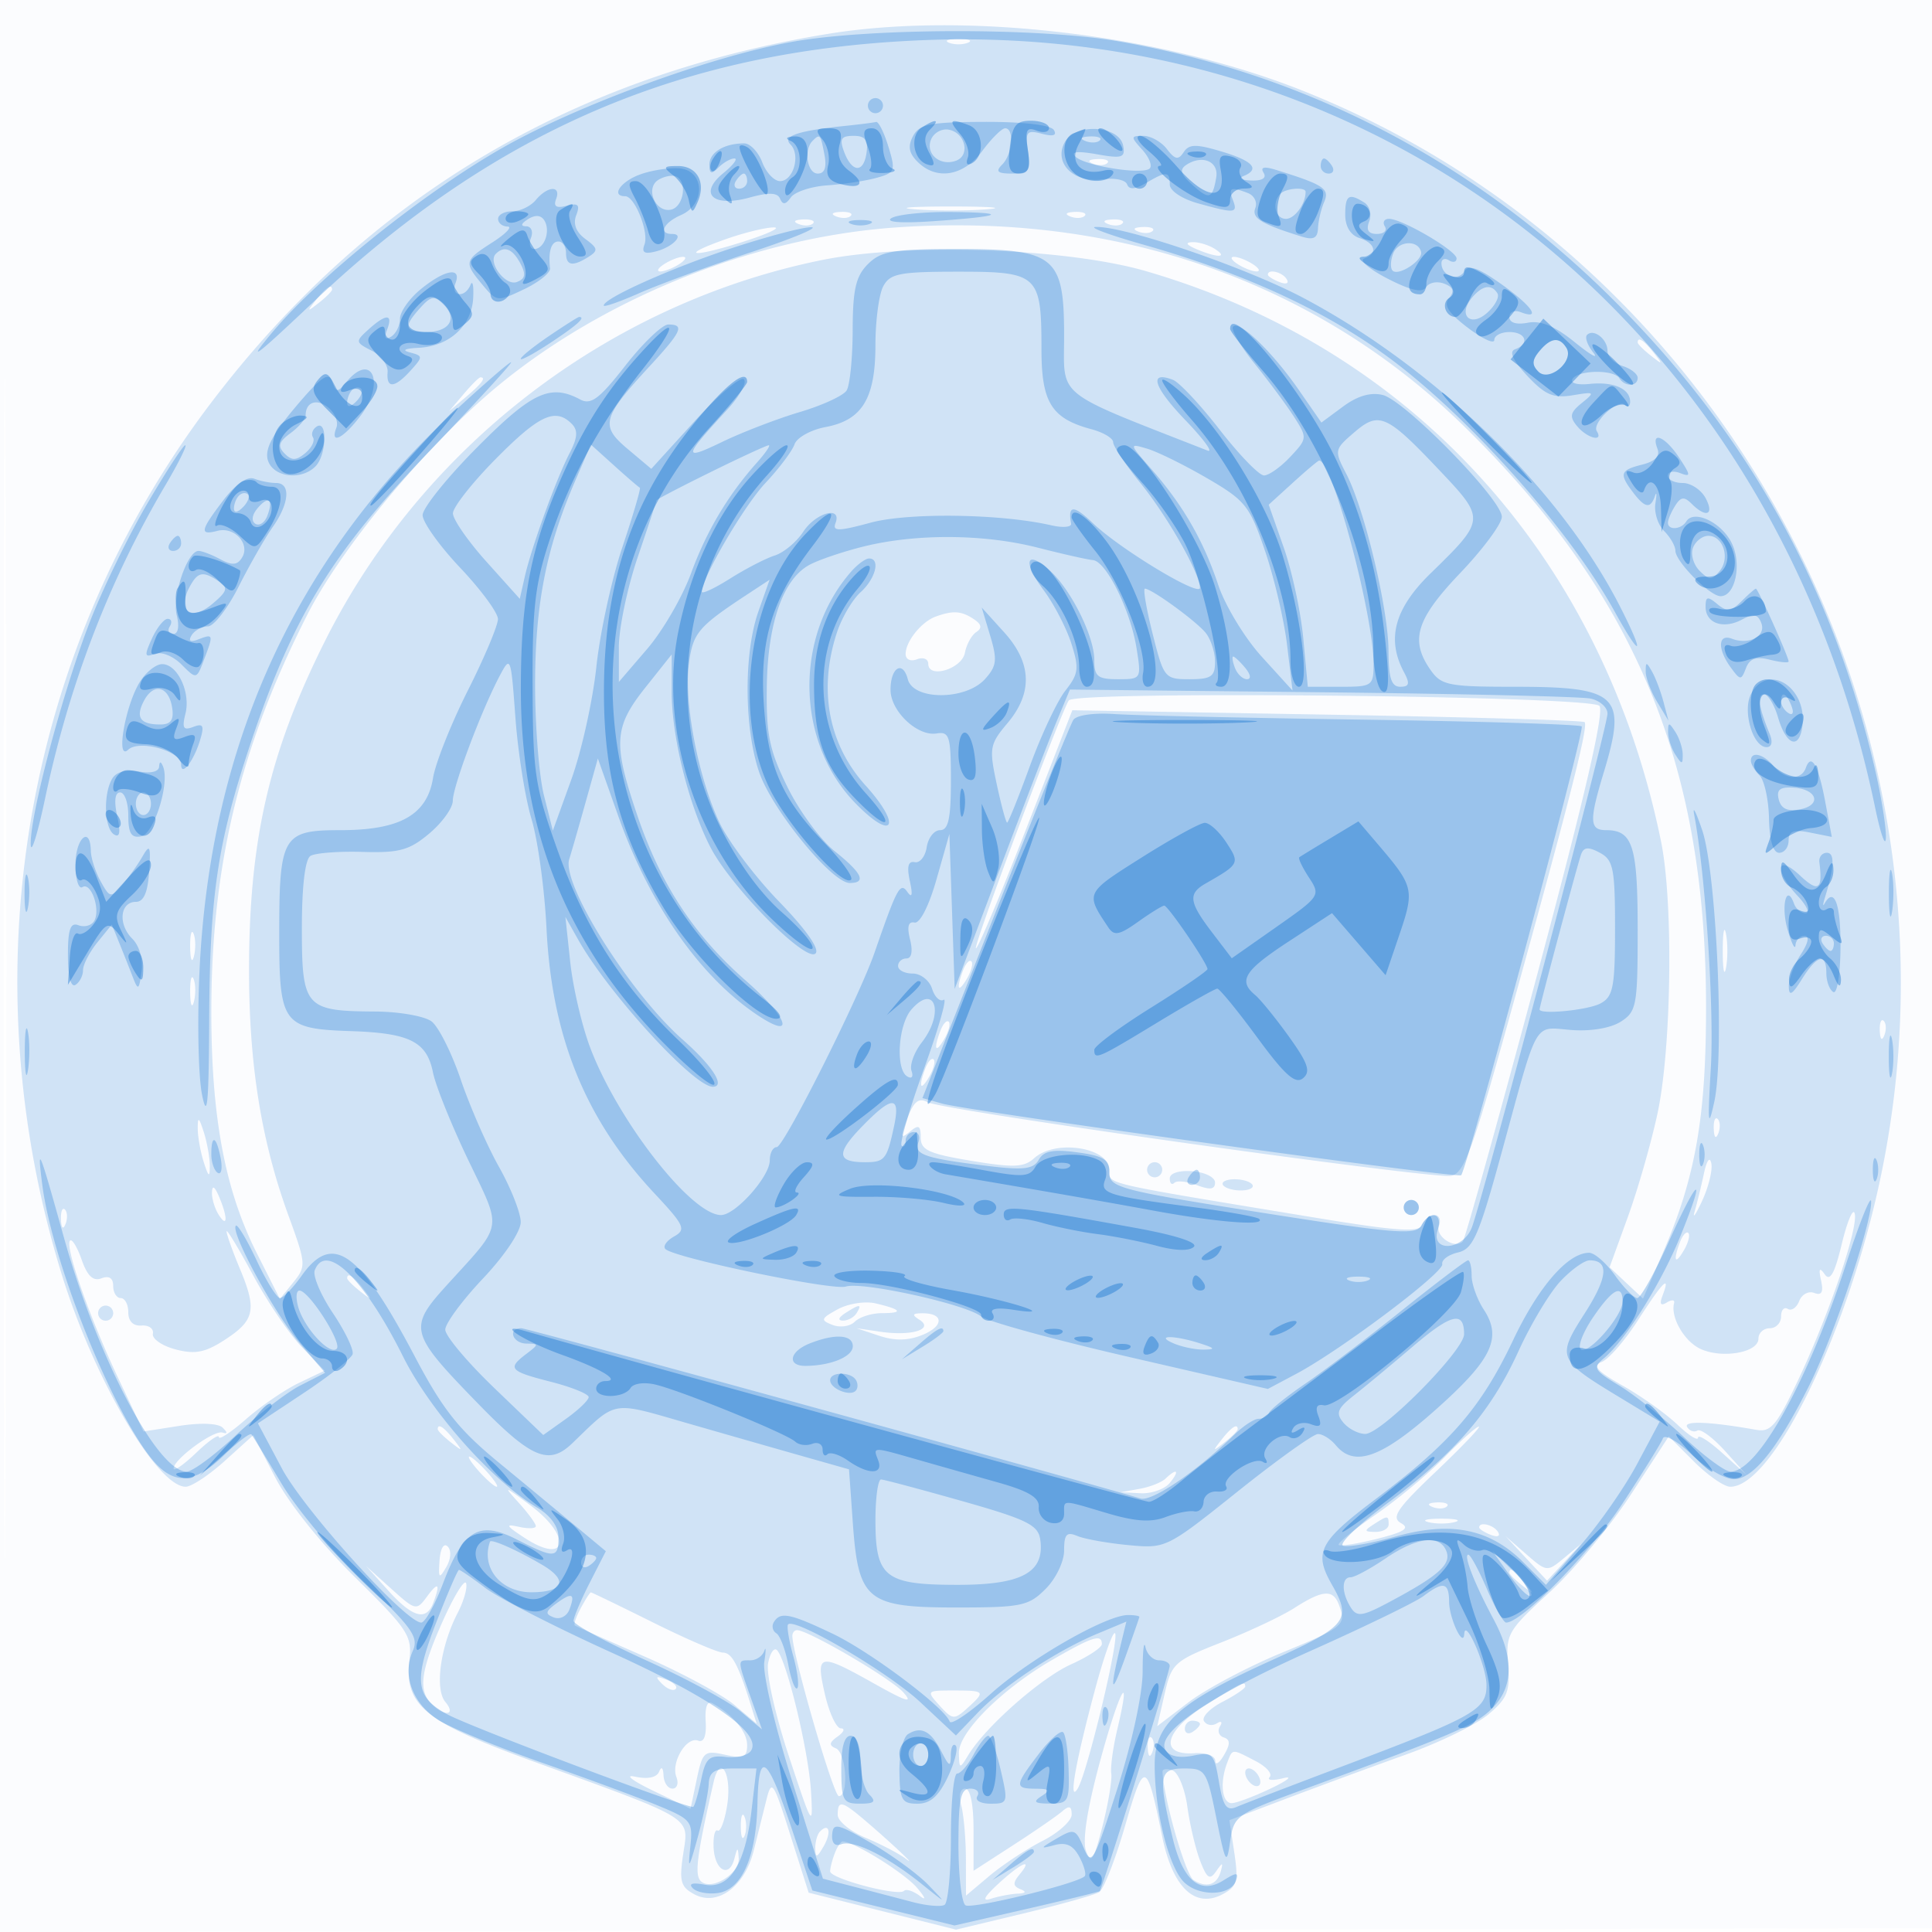<svg xmlns="http://www.w3.org/2000/svg" width="256" height="256"><path fill-opacity=".016" d="M0 128.004v128.004l128.25-.254 128.25-.254.254-127.75L257.008 0H0v128.004m.485.496c0 70.4.119 99.053.265 63.672.146-35.38.146-92.98 0-128C.604 29.153.485 58.1.485 128.5" fill="#1976D2" fill-rule="evenodd"/><path fill-opacity=".191" d="M109.668 4.496C75.587 10.073 48.437 26.338 27.874 53.5 3.157 86.149-4.144 128.853 8.16 168.8c4.253 13.809 12.643 28.2 16.441 28.2.766 0 3.097-1.54 5.18-3.421l3.787-3.422 2.937 5.672c1.718 3.317 6.095 8.784 10.545 13.171 7.046 6.945 7.578 7.76 7.198 11.011-.696 5.944 2.033 8.164 16.493 13.415 21.442 7.787 20.538 7.23 19.792 12.201-.549 3.664-.346 4.403 1.482 5.381 3.051 1.633 6.659-1.015 7.845-5.755l1.689-6.753c.699-2.798.913-2.485 3.177 4.645l2.428 7.646 9.762 2.447 9.761 2.448 8.937-2.145c4.915-1.18 9.428-2.449 10.029-2.821.602-.371 2.15-4.331 3.441-8.798 2.547-8.814 2.85-8.73 4.899 1.356 1.386 6.826 4.365 9.677 8.05 7.704 1.89-1.011 2.085-1.713 1.52-5.48l-.648-4.32 7.797-2.952a1105.328 1105.328 0 0115.694-5.778c4.342-1.554 9.214-3.936 10.827-5.293 2.525-2.125 2.886-3.046 2.604-6.654-.311-3.977-.037-4.453 5.475-9.494 3.192-2.919 8.057-8.768 10.812-12.998l5.009-7.69 3.338 3.338c1.837 1.837 3.998 3.339 4.803 3.339 5.627 0 15.43-20.031 19.82-40.5C261.966 96.438 229.1 34.414 172.5 11.973c-18.736-7.428-44.436-10.487-62.832-7.477m16.082 1.166c.688.278 1.813.278 2.5 0 .688-.277.125-.504-1.25-.504s-1.937.227-1.25.504m19.063 16.021c.721.289 1.584.253 1.916-.079.332-.332-.258-.568-1.312-.525-1.165.048-1.402.285-.604.604m-23.563 6.052c2.612.206 6.887.206 9.5 0 2.613-.206.475-.375-4.75-.375s-7.362.169-4.75.375m-10.437.948c.721.289 1.584.253 1.916-.079.332-.332-.258-.568-1.312-.525-1.165.048-1.402.285-.604.604m31 0c.721.289 1.584.253 1.916-.079.332-.332-.258-.568-1.312-.525-1.165.048-1.402.285-.604.604m-36 1c.721.289 1.584.253 1.916-.079.332-.332-.258-.568-1.312-.525-1.165.048-1.402.285-.604.604m12.687.469c-19.798 1.436-40.951 10.359-55.183 23.281-8.952 8.128-18.533 20.015-22.622 28.067C31.79 99.04 28 114.731 28 134.066c0 13.983 1.824 23.662 6.03 31.993l3.057 6.056 1.781-2.2c1.718-2.122 1.696-2.432-.629-8.807C34.629 151.211 33 141.1 33 128.596c0-17.279 2.665-28.86 10.032-43.596 12.935-25.874 37.633-44.819 65.894-50.545 11.365-2.303 32.38-1.583 42.9 1.469 35.51 10.302 60.624 38.103 68.27 75.576 1.647 8.07 1.395 27.364-.471 36.052-.833 3.878-2.601 10.046-3.93 13.707l-2.416 6.655 2.214 2.08 2.214 2.079 2.632-6.07c4.36-10.052 5.762-18.159 5.72-33.063-.09-31.779-9.39-54.085-31.748-76.149-19.676-19.417-46.312-28.777-75.811-26.639m28.313-.469c.721.289 1.584.253 1.916-.079.332-.332-.258-.568-1.312-.525-1.165.048-1.402.285-.604.604m-50.625 2c-6.411 2.267-4.539 2.528 2.352.328 3.278-1.047 5.06-1.892 3.96-1.878-1.1.014-3.941.711-6.312 1.55m54.625-1c.721.289 1.584.253 1.916-.079.332-.332-.258-.568-1.312-.525-1.165.048-1.402.285-.604.604M158.5 33c2.749 1.181 4.328 1.181 2.5 0-.825-.533-2.175-.945-3-.914-.989.036-.819.347.5.914M88 35c-.825.533-1.05.969-.5.969s1.675-.436 2.5-.969c.825-.533 1.05-.969.5-.969s-1.675.436-2.5.969m76 0c.825.533 1.95.969 2.5.969s.325-.436-.5-.969c-.825-.533-1.95-.969-2.5-.969s-.325.436.5.969m4 1.393c0 .216.698.661 1.552.989.89.341 1.291.173.941-.393-.587-.951-2.493-1.406-2.493-.596M41.872 39.75c-1.243 1.586-1.208 1.621.378.378.962-.755 1.75-1.543 1.75-1.75 0-.823-.821-.294-2.128 1.372M217 45.378c0 .207.787.995 1.75 1.75 1.586 1.243 1.621 1.208.378-.378-1.307-1.666-2.128-2.195-2.128-1.372M61.405 52.25L59.5 54.5l2.25-1.905C63.864 50.805 64.455 50 63.655 50c-.19 0-1.202 1.013-2.25 2.25M124 81.694c-1.892.676-4 3.293-4 4.966 0 .724.649 1.028 1.5.702.825-.317 1.5-.047 1.5.601 0 2.02 4.453.678 4.855-1.463.207-1.1.887-2.338 1.511-2.75.804-.532.697-1.037-.366-1.735-1.635-1.073-2.704-1.142-5-.321m17.617 11.117c-1.208 1.954-12.65 32.489-12.304 32.835.2.2 3.157-6.813 6.571-15.585l6.207-15.949 33.704.581c18.538.319 33.915.766 34.171.993.539.477-2.023 10.535-10.012 39.314-4.873 17.556-5.982 20.544-7.721 20.806-2.727.412-67.311-8.675-69.303-9.751-1.196-.645-1.837-.139-2.691 2.122-.962 2.549-.916 2.8.32 1.774 1.172-.973 1.441-.827 1.441.779 0 1.659 1.071 2.152 6.711 3.086 5.607.929 6.977.872 8.329-.352 2.813-2.546 9.96-1.426 9.96 1.562 0 1.929-1.448 1.593 27.22 6.312 10.964 1.805 13.821 1.998 14.219.96.274-.714 1.01-1.298 1.637-1.298.626 0 .893.638.594 1.417-.535 1.395 2.103 3.143 3.156 2.091.296-.297 4.721-16.159 9.831-35.249 6.337-23.672 8.967-35.036 8.269-35.734-1.33-1.332-69.5-2.023-70.309-.714M228.272 126c0 2.475.195 3.488.434 2.25.238-1.237.238-3.263 0-4.5-.239-1.237-.434-.225-.434 2.25m-203.077-.5c.02 1.65.244 2.204.498 1.231.254-.973.237-2.323-.037-3-.274-.677-.481.119-.461 1.769m102.429 3.039c-.965 2.514-.681 3.163.498 1.136.584-1.004.851-2.036.593-2.293-.257-.258-.749.263-1.091 1.157M25.195 131.5c.02 1.65.244 2.204.498 1.231.254-.973.237-2.323-.037-3-.274-.677-.481.119-.461 1.769m99.429 5.039c-.965 2.514-.681 3.163.498 1.136.584-1.004.851-2.036.593-2.293-.257-.258-.749.263-1.091 1.157m124.455.044c.048 1.165.285 1.402.604.605.289-.722.253-1.585-.079-1.917-.332-.332-.568.258-.525 1.312m-126.455 4.956c-.965 2.514-.681 3.163.498 1.136.584-1.004.851-2.036.593-2.293-.257-.258-.749.263-1.091 1.157M26.199 149.5c0 1.1.361 3.125.801 4.5.634 1.98.801 2.084.801.5 0-1.1-.361-3.125-.801-4.5-.634-1.98-.801-2.084-.801-.5m200.88.083c.048 1.165.285 1.402.604.605.289-.722.253-1.585-.079-1.917-.332-.332-.568.258-.525 1.312m-1.303 5.917c-.35 1.65-.899 3.9-1.221 5-.321 1.1.12.485.981-1.367.861-1.852 1.41-4.102 1.22-5-.199-.944-.613-.368-.98 1.367M152 155c0 .55.45 1 1 1s1-.45 1-1-.45-1-1-1-1 .45-1 1m3 1.151c0 .65.271.911.603.58.331-.332 1.681-.193 3 .308 1.745.664 2.397.568 2.397-.351 0-.694-1.35-1.365-3-1.491-1.771-.135-3 .256-3 .954m7 .698c0 .399.9.793 2 .876 1.1.083 2-.176 2-.574 0-.399-.9-.793-2-.876-1.1-.083-2 .176-2 .574M28.086 158c-.031.825.381 2.175.914 3 1.181 1.828 1.181.249 0-2.5-.567-1.319-.878-1.489-.914-.5M186 160c0 .55.45 1 1 1s1-.45 1-1-.45-1-1-1-1 .45-1 1M8.079 161.583c.048 1.165.285 1.402.604.605.289-.722.253-1.585-.079-1.917-.332-.332-.568.258-.525 1.312m235.959 3.273c-.94 3.907-1.549 4.989-2.25 4-.704-.993-.835-.773-.488.819.338 1.554.08 2.024-.905 1.646-.758-.29-1.654.191-1.991 1.07-.338.878-1.016 1.349-1.509 1.044-.492-.304-.895.149-.895 1.006s-.675 1.559-1.5 1.559-1.5.623-1.5 1.383c0 1.833-4.768 2.68-7.662 1.361-2.151-.98-4.016-4.203-3.511-6.068.122-.454-.315-.492-.972-.086-.815.503-.992.209-.556-.926 1.123-2.928-.004-1.798-3.242 3.247-1.733 2.701-3.9 5.199-4.816 5.55-1.281.492-.637 1.219 2.797 3.16 2.454 1.387 5.7 3.698 7.212 5.137 1.512 1.439 2.75 2.223 2.75 1.742 0-.481 1.463.448 3.25 2.063l3.25 2.937-2.903-3.214c-1.597-1.768-3.253-2.999-3.681-2.734-.428.264-1.04.056-1.36-.462-.535-.865 3.036-.719 9.181.375 1.921.342 2.714-.618 5.614-6.784 4.079-8.676 7.971-20.219 7.395-21.934-.231-.686-1 1.163-1.708 4.109m-214.015-1.689c-.013.367.79 2.617 1.784 5 2.257 5.409 1.947 6.805-2.089 9.41-2.552 1.647-3.889 1.901-6.459 1.224-1.783-.47-3.133-1.404-3-2.077.132-.673-.547-1.161-1.509-1.085-1.098.087-1.75-.565-1.75-1.75 0-1.039-.45-1.889-1-1.889s-1-.723-1-1.607c0-1.043-.546-1.398-1.556-1.01-1.095.42-1.868-.302-2.615-2.444-.583-1.673-1.279-2.822-1.547-2.555-.729.729 2.581 10.189 6.371 18.207l3.352 7.091 4.748-.744c2.808-.44 5.156-.346 5.747.23.666.649.66.868-.019.653-1.156-.364-6.481 3.547-6.481 4.76 0 .436 1.35-.5 3-2.081s3-2.518 3-2.083c0 .434 1.627-.639 3.616-2.385 1.99-1.747 5.145-3.904 7.012-4.794l3.395-1.619-3.013-3.109c-1.657-1.709-4.577-6.011-6.489-9.559-1.911-3.548-3.486-6.151-3.498-5.784m192.601 1.372c-.965 2.514-.681 3.163.498 1.136.584-1.004.851-2.036.593-2.293-.257-.258-.749.263-1.091 1.157M46 169.378c0 .207.788.995 1.75 1.75 1.586 1.243 1.621 1.208.378-.378-1.307-1.666-2.128-2.195-2.128-1.372m65 4.11c-2.252 1.232-2.32 1.437-.683 2.072 1 .388 2.327.196 2.95-.427.623-.623 2.243-1.133 3.6-1.133 2.923 0 2.592-.496-.867-1.299-1.375-.319-3.625.035-5 .787M13 174c0 .55.45 1 1 1s1-.45 1-1-.45-1-1-1-1 .45-1 1m99 0c-.901.582-1.025.975-.309.985.655.008 1.469-.435 1.809-.985.767-1.242.421-1.242-1.5 0m9.834.876c1.97 1.249-1.034 2.19-5.095 1.596l-3.239-.474 3 .999c2.074.691 3.845.656 5.737-.115 2.872-1.169 2.844-2.893-.046-2.867-1.308.012-1.389.207-.357.861M58 189.378c0 .207.788.995 1.75 1.75 1.586 1.243 1.621 1.208.378-.378-1.307-1.666-2.128-2.195-2.128-1.372m103.872 1.372c-1.243 1.586-1.208 1.621.378.378.963-.755 1.75-1.543 1.75-1.75 0-.823-.821-.294-2.128 1.372m29.581 2.299c-2.174 2.228-6.316 5.678-9.203 7.667-2.888 1.989-5.08 3.787-4.872 3.995.208.209 2.509-.157 5.113-.813 3.624-.913 4.36-1.402 3.138-2.086-1.317-.737-.506-1.929 4.637-6.818 3.429-3.258 5.988-5.94 5.687-5.959-.301-.019-2.326 1.787-4.5 4.014M63.5 195c.995 1.1 2.035 2 2.31 2 .275 0-.315-.9-1.31-2-.995-1.1-2.035-2-2.31-2-.275 0 .315.9 1.31 2m90.95.915c-.522.504-2.075 1.117-3.45 1.364l-2.5.449 2.628.136c1.445.075 3.187-.539 3.872-1.364 1.361-1.64.973-2.052-.55-.585m-85.7 3.226c1.237 1.369 2.25 2.754 2.25 3.08 0 .325-1.013.365-2.25.089-1.86-.416-1.73-.163.75 1.459 5.681 3.715 6.352-.153.75-4.323-3.519-2.62-3.612-2.639-1.5-.305m121.063.542c.721.289 1.584.253 1.916-.079.332-.332-.258-.568-1.312-.525-1.165.048-1.402.285-.604.604M182 202c-1.282.828-1.246.972.25.985.963.008 1.75-.435 1.75-.985 0-1.22-.113-1.22-2 0m7.25-.311c.963.252 2.537.252 3.5 0 .963-.251.175-.457-1.75-.457s-2.713.206-1.75.457m6.75.704c0 .216.698.661 1.552.989.89.341 1.291.173.941-.393-.587-.951-2.493-1.406-2.493-.596m-137.758 4.374c-.168 2.398-.06 2.507.887.887.627-1.074.707-2.218.191-2.734s-.967.257-1.078 1.847m144.005-.264l2.748 2.946 2.252-2.437 2.253-2.438-2.26 1.878c-2.227 1.848-2.303 1.841-5-.509l-2.74-2.387 2.747 2.947m-150.81 4.247c3.233 3.577 5.03 4.081 5.956 1.668.998-2.601.694-2.919-.819-.859-1.386 1.887-1.517 1.858-4.75-1.059l-3.324-3 2.937 3.25M200 208.378c0 .207.787.995 1.75 1.75 1.586 1.243 1.621 1.208.378-.378-1.307-1.666-2.128-2.195-2.128-1.372M58.702 214.73c-2.966 6.607-3.324 9.248-1.502 11.07 1.729 1.729 3.278 1.481 1.809-.289-1.431-1.725-.647-7.377 1.637-11.794.812-1.569 1.314-3.337 1.116-3.93-.197-.592-1.574 1.632-3.06 4.943m18.252-1.644c-.614 1.147-.967 2.182-.785 2.3.182.118 4.342 1.97 9.244 4.116 4.903 2.146 10.249 5.026 11.881 6.399l2.967 2.496-.764-2.448c-1.694-5.431-2.505-6.95-3.722-6.974-.701-.014-4.87-1.814-9.264-4-4.394-2.186-8.091-3.975-8.215-3.975-.124 0-.728.939-1.342 2.086m94.546-.013c-1.65 1.059-5.972 3.097-9.605 4.528-6.323 2.49-6.646 2.782-7.58 6.864l-.975 4.262 4.152-3.169c2.284-1.743 7.832-4.689 12.33-6.546 8.349-3.447 8.626-3.682 7.571-6.43-.776-2.022-2.159-1.907-5.893.491m-66.508 3.677c-.024 2.359 5.451 21.25 6.159 21.25 1.349 0 .984-5.779-.401-6.341-.941-.381-.879-.769.25-1.568.825-.583 1.013-1.067.418-1.076-.594-.008-1.544-2.04-2.111-4.515-1.25-5.462-.836-5.548 6.612-1.367 4.216 2.367 5.139 2.638 3.775 1.11C118.065 222.417 107.1 216 105.61 216c-.335 0-.613.338-.618.75m40.151 6.955c-2.64 9.8-3.619 15.347-2.346 13.295 1.267-2.043 5.573-19.963 4.947-20.589-.275-.275-1.446 3.007-2.601 7.294m-5.643-3.807c-6.698 3.858-12.514 9.655-12.441 12.4.057 2.132.097 2.14 1.25.25 2.293-3.758 9.601-10.204 13.628-12.02 2.235-1.007 4.063-2.213 4.063-2.68 0-1.376-1.216-.993-6.5 2.05m-37.724.493c-.269 1.408.953 6.876 2.754 12.32 3.127 9.456 3.227 9.613 2.929 4.624-.314-5.265-3.171-17.17-4.478-18.655-.396-.451-.939.319-1.205 1.711m-14.043 2.733c.679.684 1.486.991 1.793.683.308-.308-.247-.867-1.233-1.243-1.425-.542-1.54-.428-.56.56m71.894 2.898c-5.396 3.422-6.076 6.619-1.338 6.29 1.519-.106 2.724.334 2.741 1 .017.653.539.312 1.16-.759.847-1.459.838-2.044-.036-2.335-.642-.214-.869-.87-.506-1.458.376-.608.192-.779-.424-.398-.597.369-1.357.232-1.688-.303-.331-.536.763-1.68 2.431-2.542 1.668-.863 3.033-1.782 3.033-2.043 0-.791-.43-.587-5.373 2.548m-35.12-.014c1.701 1.88 1.935 1.902 3.655.345 2.477-2.241 2.391-2.353-1.817-2.353-3.597 0-3.626.032-1.838 2.008m21.205 7.554c-1.668 6.181-2.309 10.353-1.801 11.727.653 1.765 1.027 1.194 2.18-3.329.765-3.003 1.286-6.135 1.158-6.96-.128-.825.234-3.467.804-5.872 2-8.43.222-5.062-2.341 4.434m-52.207-5.474c.115 1.929-.238 2.845-.985 2.558-1.553-.596-3.641 2.875-2.897 4.814.325.847.093 1.54-.516 1.54s-1.143-.787-1.186-1.75c-.047-1.043-.283-1.245-.583-.502-.315.781-1.502 1.033-3.171.672-1.473-.318-.428.506 2.333 1.839l5 2.415.821-3.901c.775-3.676.99-3.864 3.75-3.257 2.447.537 2.929.326 2.929-1.282 0-1.763-1.858-4.008-4.587-5.54-.691-.388-1.021.484-.908 2.394m63.495.971c0 .582.45.781 1 .441s1-.816 1-1.059-.45-.441-1-.441-1 .477-1 1.059m-4.921 2.524c.048 1.165.285 1.402.604.605.289-.722.253-1.585-.079-1.917-.332-.332-.568.258-.525 1.312m10.528 1.999c-1.015 2.644-.681 5.422.643 5.344.688-.041 3.05-.94 5.25-1.998s2.875-1.644 1.5-1.302c-1.375.343-2.169.273-1.765-.153.404-.427-.435-1.383-1.864-2.125-3.208-1.664-3.032-1.674-3.764.234m-68.044 2.523c-2.22 9.704-2.557 12.301-1.71 13.148 1.349 1.349 5.172-.96 5.031-3.038-.103-1.525-.168-1.515-.584.09-.678 2.617-2.61 1.538-2.745-1.533-.063-1.44.179-2.436.538-2.215.358.222.922-1.265 1.253-3.303.678-4.174-.908-6.974-1.783-3.149m59.472-1.324c.178 3.634 3.059 13.664 4.118 14.334 1.73 1.095 3.119.642 3.611-1.177.327-1.212.228-1.207-.63.028-.831 1.195-1.223.93-2.12-1.43-.606-1.593-1.365-4.815-1.686-7.159-.321-2.344-1.201-4.498-1.956-4.788-.755-.289-1.356-.203-1.337.192m10.965.101c0 .55.45 1.278 1 1.618.55.34 1 .168 1-.382s-.45-1.278-1-1.618c-.55-.34-1-.168-1 .382m-37.63 4.368c.331 1.238.609 4.428.616 7.089l.014 4.839 3.134-2.637c1.723-1.45 4.873-3.524 7-4.609 2.126-1.085 3.866-2.656 3.866-3.492 0-1.128-.322-1.239-1.25-.432-.687.597-3.613 2.614-6.5 4.482l-5.25 3.395v-5.442c0-3.341-.431-5.443-1.117-5.443-.67 0-.875.9-.513 2.25M111 240.487c0 .817 1.671 2.184 3.713 3.038 2.043.853 4.427 2.097 5.299 2.763 1.838 1.404-2.436-2.588-5.77-5.39-2.72-2.287-3.242-2.353-3.242-.411M98.158 242c0 1.375.227 1.938.504 1.25.278-.687.278-1.812 0-2.5-.277-.687-.504-.125-.504 1.25m10.509.667c-.367.366-.653 1.379-.637 2.25.025 1.3.221 1.257 1.092-.242 1.077-1.852.765-3.228-.455-2.008m1.94 2.915c-.334.87-.607 1.941-.607 2.381 0 .964 9.017 3.353 9.78 2.591.295-.295 1.252.014 2.128.687.876.674.692.172-.408-1.115-1.674-1.957-8.379-6.126-9.853-6.126-.238 0-.706.712-1.04 1.582m21.699 4.006c-1.942 1.79-2.242 2.407-.974 2 1.007-.323 2.582-.624 3.5-.667 1.104-.052 1.231-.254.376-.597-.992-.398-1.021-.844-.127-1.921 1.915-2.308.232-1.589-2.775 1.185" fill="#1976D2" fill-rule="evenodd"/><path fill-opacity=".296" d="M104.903 5.555c-10.882 1.97-28.591 8.467-38.437 14.101C56.031 25.626 42.261 36.672 36.116 44c-3.605 4.299-2.42 3.425 5.425-4C65.581 17.246 90.514 6.564 122.5 5.315 184.226 2.906 235.43 44.241 248.462 107c.743 3.575 1.386 5.375 1.429 4 .044-1.375-.6-5.425-1.431-9-5.634-24.254-16.821-44.403-34.438-62.024-18.467-18.472-40.681-30.116-65.813-34.499-10.499-1.831-32.988-1.79-43.306.078M115 14c0 .55.45 1 1 1s1-.45 1-1-.45-1-1-1-1 .45-1 1m-3 2.68c-6.295.647-8.37 1.35-7.26 2.46 1.377 1.377.387 4.86-1.381 4.86-.775 0-1.836-1.125-2.359-2.5-.523-1.375-1.6-2.5-2.393-2.5C95.963 19 94 20.196 94 21.807c0 1.239.267 1.326 1.2.393.66-.66 1.61-1.2 2.111-1.2.501 0-.152.868-1.45 1.929-3.369 2.753-1.405 4.591 3.467 3.246 2.574-.711 3.701-.663 4.044.17.34.825.744.773 1.415-.183.517-.736 2.689-1.456 4.826-1.601 2.138-.145 5.071-.59 6.519-.991 2.48-.686 2.572-.925 1.582-4.149-.577-1.881-1.312-3.349-1.632-3.261-.32.088-2.157.322-4.082.52m8.991 1.337c-.724 1.353-.569 2.262.582 3.414 2.519 2.518 6.108 1.92 8.585-1.431 1.22-1.65 2.583-3 3.03-3 1.243 0 .965 3.447-.388 4.8-.933.933-.638 1.2 1.327 1.2 2.226 0 2.475-.349 2.096-2.934-.386-2.631-.198-2.872 1.83-2.342 1.497.391 2.031.222 1.583-.503-.405-.657-4.072-1.085-9.167-1.071-7.214.02-8.64.301-9.478 1.867m2.36.51c-.733 1.91 1.272 3.555 3.357 2.755 1.888-.725 1.186-3.679-.973-4.094-.957-.185-2.03.418-2.384 1.339m17.717.345c-1.489 2.783 1.275 5.451 5.069 4.895 1.548-.228 2.991.07 3.208.66.27.735 1.06.679 2.511-.177 2.71-1.6 3.144-1.572 3.144.203 0 .827 1.615 1.902 3.75 2.494 4.915 1.365 5.293 1.329 4.612-.447-.63-1.642-.296-1.796 1.993-.917.835.32 1.276 1.214.98 1.986-.51 1.33.752 2.103 6.201 3.797 1.501.467 2.054.174 2.105-1.117.039-.962.406-2.53.816-3.485.754-1.754-.011-2.266-6.332-4.238-1.633-.509-2.161-.394-1.691.367.429.694-.178 1.078-1.625 1.028-1.27-.043-1.746-.306-1.059-.583 2.27-.916 1.306-2.005-2.89-3.262-3.385-1.014-4.301-.997-5.019.092-.707 1.071-1.141.99-2.22-.418-.738-.962-2.149-1.75-3.136-1.75-1.676 0-1.686.121-.138 1.831.912 1.007 1.362 2.127 1.001 2.487-.893.894-8.606-.334-9.848-1.567-.663-.658.294-.763 2.835-.311 3.354.597 3.792.455 3.492-1.129-.515-2.715-6.363-3.046-7.759-.439m-33.401-.205c-1.201 1.2-.699 4.333.694 4.333.913 0 1.204-.824.884-2.5-.522-2.729-.596-2.815-1.578-1.833m4.165 1.407c1.044 2.824 2.599 2.915 2.988.176.241-1.702-.177-2.25-1.718-2.25-1.642 0-1.889.403-1.27 2.074m31.981-1.391c.721.289 1.584.253 1.916-.079.332-.332-.258-.568-1.312-.525-1.165.048-1.402.285-.604.604m13.413 3.142c-.974.629-.797 1.253.756 2.659 2.254 2.04 2.67 1.915 3.173-.948.374-2.127-1.811-3.079-3.929-1.711M175 22c0 .55.477 1 1.059 1s.781-.45.441-1-.816-1-1.059-1-.441.45-.441 1m-90.25 1.141C82.199 24.093 80.924 26 82.839 26c1.277 0 3.182 4.783 2.555 6.415-.406 1.058.003 1.294 1.543.891 2.27-.593 3.846-2.306 2.122-2.306-1.849 0-1.143-1.489 1.191-2.513 3.298-1.447 3.117-5.92-.25-6.18-1.375-.106-3.737.269-5.25.834m2.466.705c-1.743 1.105-.383 4.333 1.66 3.939 1.758-.338 2.261-3.916.624-4.435-.55-.175-1.578.049-2.284.496M97.5 24c-.34.55-.141 1 .441 1S99 24.55 99 24s-.198-1-.441-1-.719.45-1.059 1M71 26.5c-.685.825-2.09 1.5-3.122 1.5-1.033 0-1.878.45-1.878 1s.563 1.008 1.25 1.017c.688.009-.213.953-2 2.098-3.764 2.411-3.814 2.629-1.291 5.654 1.852 2.221 1.969 2.233 5.468.564 1.966-.937 3.522-2.183 3.456-2.769C72.629 33.309 73.039 32 74 32c.55 0 1 .675 1 1.5 0 1.721.863 1.872 2.995.524 1.288-.814 1.231-1.138-.412-2.34-1.249-.913-1.674-2.005-1.231-3.16.534-1.391.266-1.657-1.262-1.258-1.365.357-1.782.096-1.408-.879.709-1.849-1.117-1.772-2.682.113m98.667-.833c-1.18 1.179-.711 3.333.726 3.333 1.162 0 2.607-1.985 2.607-3.582 0-.674-2.605-.48-3.333.249m8.583 2.805c0 1.539.708 2.697 1.875 3.068 2.144.68 2.469 2.091.625 2.719-.687.234.724 1.437 3.136 2.673 3.051 1.563 4.597 1.905 5.08 1.124.381-.618 1.457-.831 2.389-.473 1.229.471 1.409.996.656 1.904-.769.927-.124 1.952 2.474 3.934 1.933 1.474 3.515 2.208 3.515 1.63 0-.578.9-1.051 2-1.051 2.206 0 2.723 1.572.75 2.285-.831.3-.282 1.484 1.637 3.531 2.363 2.52 3.452 2.985 6 2.56 2.933-.489 3.003-.43 1.215 1.021-1.569 1.273-1.678 1.806-.628 3.072 1.331 1.603 3.536 2.165 2.609.665-.68-1.101 2.85-4.368 3.748-3.47.368.368.669.171.669-.438 0-1.713-2.21-2.683-5.362-2.352-1.647.173-2.611-.108-2.269-.662.743-1.202 5.478-1.269 6.208-.087.718 1.162 2.423 1.121 2.423-.058 0-.513-.9-1.218-2-1.567s-2-1.253-2-2.008c0-1.556-1.836-2.99-2.709-2.116-.317.316.051 1.364.816 2.328.766.964-.316.366-2.405-1.328-2.66-2.157-4.534-2.94-6.25-2.612-1.522.291-2.452.005-2.452-.754 0-.677.67-.967 1.5-.648 2.82 1.082 1.461-.859-2.626-3.752-3.071-2.174-4.277-2.576-4.867-1.622-.837 1.356-3.007.558-3.007-1.106 0-.55.45-.722 1-.382.55.34 1 .224 1-.257 0-1.016-7.211-5.243-8.945-5.243-.645 0-.895.45-.555 1 .34.55-.132 1-1.048 1-1.145 0-1.466-.522-1.025-1.67.353-.921.065-2.036-.643-2.485-2.058-1.306-2.534-1-2.534 1.627m-108.276.565c-.945.598-1.037.938-.255.948.67.008.959.69.643 1.515-.317.825-.126 1.5.424 1.5 1.341 0 2.197-2.409 1.345-3.788-.443-.717-1.203-.778-2.157-.175m48.135-.126c-.842.534 1.329.692 5.5.403 9.3-.646 10.274-1.143 2.391-1.22-3.575-.035-7.126.333-7.891.817m-5.359.751c.688.278 1.813.278 2.5 0 .688-.277.125-.504-1.25-.504s-1.937.227-1.25.504M97 32.87c-8.066 2.651-17 6.653-17 7.615 0 .244 2.138-.502 4.75-1.659S94 35.24 99.5 33.427c5.5-1.814 9.1-3.309 8-3.324-1.1-.015-5.825 1.231-10.5 2.767m54.5-.455c14.378 4.074 25.708 9.486 34.5 16.482 10.351 8.236 22.431 22.12 27.933 32.103 3.608 6.548 4.102 5.954.651-.783-7.887-15.396-24.388-31.455-41.841-40.72-7.662-4.068-23.85-9.593-27.605-9.423-.901.041 1.962 1.095 6.362 2.341m33.102 1.179c-.357.931-.392 1.949-.078 2.264.774.774 4.026-1.349 3.779-2.467-.366-1.651-3.046-1.504-3.701.203m-118.9.037c-1.124 1.125 1.268 4.318 2.795 3.732 1.107-.425 1.217-1.028.45-2.463-1.045-1.952-2.135-2.378-3.245-1.269M115 35c-1.601 1.601-2.003 3.347-2.015 8.75-.009 3.712-.372 7.311-.807 7.997-.436.685-3.228 1.97-6.207 2.854-2.978.885-7.6 2.663-10.272 3.952-5.279 2.546-5.207 2.096.68-4.288 1.642-1.779 2.628-3.579 2.193-4-.435-.421-3.374 2.075-6.531 5.547l-5.74 6.312-3.142-2.643c-3.662-3.082-3.386-4.11 2.953-10.987C90.347 43.899 90.748 43 88.559 43c-.793 0-3.352 2.446-5.687 5.435-3.455 4.425-4.57 5.262-5.993 4.5-3.949-2.113-6.379-.986-13.654 6.339-3.974 4-7.225 8.043-7.225 8.985 0 .941 2.241 4.08 4.98 6.976 2.74 2.896 4.99 5.948 5 6.784.011.835-1.789 5.11-4 9.5-2.211 4.389-4.282 9.599-4.603 11.576-.792 4.883-4.378 6.905-12.246 6.905-7.689 0-8.131.752-8.131 13.812 0 11.899.46 12.518 9.521 12.818 7.782.257 10.034 1.394 10.852 5.483.35 1.751 2.457 6.981 4.683 11.622 4.516 9.418 4.715 8.235-2.764 16.46-5.253 5.777-5.097 6.385 4.063 15.801 7.062 7.258 9.369 8.231 12.464 5.254 6.009-5.782 5.025-5.612 15.313-2.651a4817.318 4817.318 0 0015.368 4.396l6 1.7.5 7.051c.733 10.335 1.851 11.254 13.7 11.254 8.637 0 9.588-.197 11.845-2.455 1.373-1.372 2.455-3.624 2.455-5.107 0-2.14.338-2.51 1.75-1.914.963.405 4.004.95 6.758 1.21 4.979.471 5.063.429 14.5-7.112 5.221-4.172 9.999-7.594 10.62-7.604.62-.01 1.687.657 2.372 1.482 2.448 2.95 6.007 1.7 13.125-4.611 7.564-6.706 8.961-9.583 6.485-13.361-.885-1.352-1.61-3.373-1.61-4.493 0-1.119-.216-2.035-.479-2.035-.264 0-4.201 2.981-8.75 6.624s-10.296 8.004-12.771 9.691c-2.475 1.688-4.65 3.432-4.833 3.877-.184.444-.811.808-1.395.808s-2.009.927-3.167 2.059c-5.016 4.907-10.97 8.961-12.482 8.5C143.505 196.238 69.9 176 69.073 176c-1.839 0-1.173 1.998.677 2.032 1.667.03 1.667.095 0 1.36-2.563 1.946-2.259 2.293 3.25 3.705 2.75.704 5 1.615 5 2.024 0 .409-1.354 1.707-3.009 2.885l-3.009 2.143-6.491-6.233c-3.57-3.428-6.491-6.906-6.491-7.728 0-.822 2.25-3.874 5-6.782 2.866-3.03 5-6.22 5-7.474 0-1.204-1.296-4.493-2.879-7.31-1.583-2.817-3.862-8.018-5.063-11.558-1.201-3.539-2.943-7.013-3.871-7.718-.928-.705-4.304-1.297-7.503-1.314-9.239-.051-9.684-.557-9.684-11.008 0-5.587.425-9.168 1.14-9.61.627-.388 3.728-.627 6.891-.532 4.887.146 6.218-.221 8.86-2.444 1.71-1.439 3.109-3.39 3.109-4.337 0-1.866 3.737-11.838 6.175-16.475 1.481-2.818 1.522-2.711 2.123 5.5.338 4.606 1.298 10.641 2.134 13.413.836 2.771 1.729 9.296 1.984 14.5.706 14.391 5.165 25.323 14.323 35.113 3.96 4.234 4.207 4.779 2.579 5.69-.991.554-1.508 1.302-1.149 1.66 1.172 1.172 22.141 5.534 23.907 4.974 2.173-.69 15.921 2.345 17.924 3.956.825.664 9.712 3.097 19.749 5.408l18.249 4.202 3.751-1.994c5.894-3.132 19.612-13.441 19.36-14.548-.125-.55.812-1.244 2.082-1.542 2.014-.473 2.761-2.196 5.856-13.5 4.834-17.663 4.097-16.375 9.145-15.979 2.57.201 5.216-.24 6.558-1.094 2.106-1.339 2.25-2.123 2.25-12.208 0-11.117-.657-13.177-4.2-13.177-2.188 0-2.238-1.237-.311-7.591C215.615 92.104 214.467 91 200.622 91c-8.692 0-9.642-.191-11.065-2.223-2.766-3.948-1.916-6.72 3.943-12.862 3.025-3.172 5.5-6.519 5.5-7.438 0-2.286-12.812-15.392-15.773-16.135-1.594-.4-3.343.107-5.262 1.526l-2.874 2.125-2.939-4.247c-3.518-5.081-7.906-9.325-8.76-8.471-.339.338.947 2.553 2.857 4.92 1.909 2.368 4.272 5.559 5.251 7.092 1.738 2.724 1.726 2.843-.535 5.25-1.272 1.355-2.838 2.463-3.479 2.463s-3.277-2.72-5.859-6.044c-2.581-3.324-5.373-6.305-6.203-6.624-3.262-1.251-2.594.924 1.638 5.334 2.441 2.543 3.763 4.359 2.938 4.036-20.479-8.037-19-6.855-19-15.182C141 33.967 139.822 33 126.961 33c-8.628 0-10.229.268-11.961 2m-59.25 3.324C54.237 39.562 53 41.319 53 42.229c0 .909-.526 1.978-1.17 2.376-.787.486-.961.178-.531-.941.813-2.119-.136-2.122-2.472-.007-1.766 1.598-1.751 1.697.421 2.808 1.239.634 2.19 1.913 2.113 2.843-.182 2.222.921 2.142 3.059-.22 1.644-1.816 1.639-1.936-.095-2.384-1.139-.295-.698-.528 1.175-.621 4.03-.201 7.012-2.928 7.199-6.583.084-1.65-.077-2.437-.357-1.75-.73 1.794-2.671 1.549-1.98-.25.837-2.183-1.436-1.777-4.612.824m61.285-.39c-.569 1.064-1.035 4.564-1.035 7.778 0 7.086-1.748 9.962-6.609 10.874-1.953.367-3.804 1.397-4.114 2.29-.31.893-2.043 3.199-3.853 5.124C98.587 67.019 93 76.574 93 78.408c0 .339 1.688-.448 3.75-1.749 2.063-1.302 4.722-2.675 5.911-3.052 1.188-.377 2.886-1.792 3.773-3.146 1.677-2.559 5.174-3.487 4.27-1.133-.418 1.091.412 1.079 4.643-.068 5.031-1.364 17.303-1.187 23.945.345 1.535.354 2.719.25 2.631-.23-.453-2.477.341-2.496 2.875-.069C148.385 72.743 159 79.157 159 77.887c0-1.889-4.296-9.454-7.871-13.86-1.996-2.461-3.629-4.903-3.629-5.428 0-.526-1.286-1.299-2.857-1.719-5.317-1.422-6.643-3.539-6.643-10.601C138 36.398 137.574 36 127 36c-7.805 0-9.06.244-9.965 1.934m78.001 1.522c-1.916 2.309-.183 3.987 2.04 1.975 1.032-.934 1.636-2.088 1.341-2.565-.786-1.273-2.012-1.059-3.381.59M55.683 40.798c-2.282 2.521-2.12 3.202.758 3.202 3.084 0 4.229-1.759 2.36-3.627-1.246-1.247-1.655-1.191-3.118.425m17.049 3.738C70.679 45.931 69 47.287 69 47.55c0 .263 1.8-.713 4-2.169C76.493 43.07 77.674 42 76.732 42c-.147 0-1.947 1.141-4 2.536m131.233 2.006c-.974 1.174-1.002 1.821-.115 2.708 1.43 1.43 4.782-1.419 3.709-3.154-.935-1.514-2.086-1.371-3.594.446m-143.83 8.039C39.08 74.075 27.869 98.671 26.443 128.5c-.316 6.6-.173 14.025.318 16.5.698 3.517.907 1.333.959-10 .074-16.411 1.122-23.408 5.455-36.412 5.609-16.837 10.718-25.217 23.524-38.583C63.025 53.402 67.985 48 67.722 48c-.263 0-3.677 2.962-7.587 6.581m-20.987-.642c-3.101 3.679-4.104 5.623-3.646 7.068.71 2.238 4.39 2.701 6.298.793 1.461-1.461 1.625-6.181.184-5.29-.559.346-.789.996-.511 1.446.278.449-.184 1.389-1.026 2.088-1.209 1.003-1.787 1.013-2.739.046-.946-.959-.774-1.545.792-2.7 1.1-.812 2-1.869 2-2.35 0-1.779 1.498-2.286 3.021-1.022.864.716 1.339 1.905 1.056 2.642-.925 2.409.997 1.407 3.316-1.729 3.177-4.297 1.342-8.328-1.973-4.334-1.211 1.459-1.376 1.453-1.91-.067-.459-1.309-1.497-.581-4.862 3.409m7.519-2.272c-.367.366-.667 1.131-.667 1.7 0 .626.466.567 1.183-.15.651-.651.951-1.416.667-1.7-.284-.284-.817-.217-1.183.15m19.052 9.112c-3.146 3.178-5.712 6.441-5.703 7.25.008.809 2.005 3.686 4.437 6.394l4.422 4.924.661-2.924c.884-3.905 4.151-12.917 5.929-16.356 1.079-2.085 1.149-3.053.284-3.918-2.15-2.15-4.305-1.155-10.03 4.63m113.715-3.476c-2.641 2.272-2.658 2.363-1.023 5.526 2.405 4.65 5.556 17.891 5.574 23.421.011 3.597.388 4.75 1.55 4.75 1.208 0 1.315-.412.5-1.934-2.352-4.396-1.263-8.428 3.542-13.108 7.258-7.07 7.269-7.183 1.24-13.558-7.092-7.498-8.078-7.94-11.383-5.097m40.188 2.155c.374.973-.303 1.675-2.031 2.109-2.927.734-3.08 1.205-1.199 3.683 1.573 2.072 2.308 2.199 2.889.5.235-.687.268-.27.072.928-.195 1.197.321 2.853 1.146 3.678.826.826 1.501 2.004 1.501 2.618 0 1.429 4.567 6.026 5.987 6.026 1.982 0 2.855-4.338 1.433-7.123-1.382-2.705-4.989-4.384-5.978-2.783-.676 1.093-2.448 1.207-2.427.156.009-.412.44-1.421.959-2.242.751-1.188 1.196-1.238 2.184-.25 1.923 1.923 3.032 1.466 1.842-.758-.589-1.1-1.955-2-3.035-2-1.081 0-1.965-.436-1.965-.969 0-.532.731-.688 1.624-.345 1.446.555 1.434.332-.115-2.031-1.849-2.822-3.825-3.641-2.887-1.197M19.506 66.75c-2.499 4.263-5.936 11.35-7.64 15.75-3.568 9.219-7.899 25.538-7.796 29.378.039 1.442.898-1.304 1.91-6.102 3.173-15.047 8.478-28.85 15.961-41.526 1.705-2.888 2.876-5.25 2.604-5.25-.273 0-2.54 3.487-5.039 7.75m56.649-2.888c-3.769 8.761-5.237 16.233-5.251 26.728-.007 5.55.519 12.203 1.169 14.784l1.182 4.694 2.451-6.784c1.348-3.731 2.842-10.458 3.319-14.949.478-4.491 2.034-11.637 3.458-15.88 1.425-4.243 2.459-7.769 2.299-7.835-.161-.066-1.687-1.38-3.393-2.919l-3.101-2.799-2.133 4.96m18.035-1.32c-3.955 1.948-7.193 3.636-7.197 3.75-.004.114-1.129 3.514-2.5 7.554C83.122 77.886 82 83.254 82 85.776v4.584l3.75-4.367c2.063-2.401 4.679-6.908 5.814-10.014 2.048-5.603 4.906-10.4 8.774-14.729 1.106-1.237 1.793-2.25 1.526-2.25-.266 0-3.72 1.594-7.674 3.542m58.382-.377c4.18 4.761 6.889 9.457 8.847 15.335.916 2.75 3.506 7.025 5.756 9.5l4.09 4.5-.716-6c-.394-3.3-1.705-8.911-2.914-12.469-2.036-5.994-2.599-6.703-7.666-9.653-3.008-1.751-6.583-3.515-7.945-3.92-2.448-.728-2.442-.698.548 2.707m18.732 1.802l-3.196 2.909 1.994 5.674c1.097 3.12 2.263 8.548 2.591 12.062l.596 6.388h4.356c4.186 0 4.355-.118 4.355-3.042 0-6.495-5.521-27.103-7.214-26.929-.158.016-1.724 1.338-3.482 2.938m-141.702 2.31c-3.083 4.043-3.209 4.694-.782 4.06 2.24-.586 4.369 1.739 3.25 3.55-.623 1.008-1.303 1.059-2.877.216C28.059 73.496 26.762 73 26.31 73c-1.484 0-3.522 6.018-2.89 8.535.37 1.478.186 2.465-.46 2.465-.593 0-.8-.45-.46-1s.214-1-.28-1c-.495 0-1.436 1.179-2.093 2.62-1.027 2.254-.976 2.536.363 2.022.879-.337 2.423.271 3.551 1.399 1.993 1.993 1.996 1.993 2.977-.588 1.291-3.395 1.265-3.499-.682-2.752-1.119.43-1.427.256-.941-.531.398-.644 1.364-1.17 2.147-1.17.783 0 2.615-2.362 4.069-5.25 1.455-2.888 3.488-6.444 4.517-7.904C38.35 66.695 38.559 64 36.582 64c-.78 0-2.084-.255-2.898-.568-.925-.355-2.453.71-4.082 2.845m2.065-.61c-.367.366-.667 1.131-.667 1.7 0 .626.466.567 1.183-.15.651-.651.951-1.416.667-1.7-.284-.284-.817-.217-1.183.15m2.427 1.72c-.71.855-.81 1.67-.247 2.018.519.321 1.226-.153 1.572-1.054.848-2.21.138-2.727-1.325-.964M22.5 72c-.34.55-.141 1 .441 1S24 72.55 24 72s-.198-1-.441-1-.719.45-1.059 1m92 .399c-2.75.676-6.013 1.779-7.252 2.451-3.493 1.896-5.527 7.716-5.644 16.15-.088 6.34.335 8.393 2.732 13.276 1.56 3.177 4.373 7.002 6.25 8.5 3.65 2.912 4.273 4.224 2.007 4.224-2.363 0-10.311-9.725-12.001-14.684-2-5.869-2.048-15.771-.105-21.281l1.488-4.216-2.802 1.841c-6.663 4.376-7.34 5.169-7.886 9.237-.685 5.108 1.217 15.065 4.023 21.056 1.171 2.501 4.729 7.226 7.907 10.5 3.558 3.667 5.42 6.31 4.847 6.883-1.267 1.267-11.269-8.857-13.959-14.131C91.225 106.561 89 97.601 89 91.649v-4.93l-3.49 4.39c-4.158 5.23-4.298 7.37-1.104 16.811 3.142 9.288 7.522 15.974 14.437 22.04 5.503 4.827 6.636 7.894 1.729 4.679-7.708-5.05-14.45-14.651-18.685-26.606l-2.668-7.533-1.678 6c-.923 3.3-1.874 6.604-2.113 7.341-1.058 3.259 8.072 17.788 15.021 23.905 3.974 3.499 5.736 6.254 3.998 6.254-2.507 0-13.825-12.372-17.84-19.5l-1.689-3 .642 5.982c.353 3.291 1.526 8.347 2.607 11.236C81.799 148.424 91.602 161 95.536 161c1.914 0 6.464-5.096 6.464-7.24 0-.968.415-1.76.922-1.76.933 0 10.875-19.767 12.951-25.75 2.999-8.647 3.41-9.407 4.357-8.067.623.881.733.405.33-1.44-.418-1.915-.221-2.678.645-2.5.686.141 1.402-.756 1.591-1.993.189-1.237.987-2.25 1.774-2.25 1.095 0 1.43-1.538 1.43-6.563 0-5.882-.196-6.53-1.892-6.25-2.544.421-6.108-2.954-6.108-5.783 0-2.973 1.622-3.958 2.293-1.393.735 2.811 7.667 2.796 10.217-.022 1.563-1.727 1.661-2.537.696-5.75l-1.123-3.739 2.959 3.266c3.689 4.073 3.837 8.036.448 12.063-2.356 2.8-2.442 3.294-1.417 8.077.601 2.802 1.22 5.094 1.376 5.094.156 0 1.512-3.37 3.015-7.489 1.502-4.119 3.621-8.621 4.71-10.004 1.747-2.222 1.838-2.953.778-6.261-.66-2.061-2.314-5.238-3.677-7.062-2.837-3.798-2.316-5.436.825-2.595 2.831 2.56 5.9 8.736 5.9 11.871 0 2.179.445 2.54 3.128 2.54 3.101 0 3.122-.035 2.473-4.092-.807-5.048-4.017-11.534-5.786-11.691-.723-.065-4.015-.808-7.315-1.651-7.085-1.812-16.043-1.877-23-.167m109.832.179c-.333.867.057 2.24.867 3.05 1.272 1.271 1.634 1.278 2.654.049 1.428-1.721.485-4.677-1.491-4.677-.784 0-1.697.71-2.03 1.578M112.776 75.75c-7.545 8.604-7.327 22.486.48 30.584 5.073 5.263 6.381 3.221 1.44-2.248-4.936-5.465-6.292-12.72-3.791-20.297.643-1.951 2.053-4.346 3.133-5.323 1.992-1.803 2.658-4.466 1.117-4.466-.465 0-1.536.787-2.379 1.75m-87.671 2.054c-1.676 3.131.223 4.571 2.981 2.26 2.057-1.724 2.192-2.172.914-3.028-2.119-1.42-2.796-1.286-3.895.768M152.735 84c1.473 5.85 1.595 6 4.888 6 2.861 0 3.377-.353 3.377-2.309 0-1.27-.562-3-1.25-3.845-1.273-1.565-7.163-5.846-8.043-5.846-.266 0 .196 2.7 1.028 6m78.029-4.336c-1.374 1.375-1.933 1.44-3.214.378-1.294-1.074-1.55-1.014-1.55.367 0 2.183 2.355 3.007 4.822 1.686 1.537-.823 2.108-.72 2.561.461.663 1.728-1.618 2.952-3.883 2.082-1.87-.717-1.957 1.355-.161 3.811 1.261 1.725 1.378 1.73 2.009.085.493-1.283 1.331-1.58 3.161-1.121 1.37.344 2.491.449 2.491.233 0-.603-4.062-9.646-4.333-9.646-.131 0-.987.749-1.903 1.664M163.638 88.5c.317.825 1.033 1.5 1.591 1.5.586 0 .489-.635-.229-1.5-.685-.825-1.401-1.5-1.591-1.5-.19 0-.087.675.229 1.5M18.597 90.25c-1.971 3.06-3.324 10.706-1.609 9.09 1.456-1.371 7.012.181 7.012 1.958 0 1.693 1.666-.436 2.503-3.199.594-1.961.429-2.287-.9-1.777-1.307.502-1.51.156-1.03-1.755.708-2.824-1.05-6.567-3.085-6.567-.793 0-2.094 1.013-2.891 2.25M218.066 89c.003.825.683 2.625 1.511 4l1.506 2.5-.662-2.5c-.365-1.375-1.045-3.175-1.512-4-.754-1.333-.848-1.333-.843 0m13.969 2.935c-1.188 2.22.216 7.065 2.047 7.065.686 0 .848-.69.412-1.75-1.458-3.539-1.703-5.25-.755-5.25.534 0 1.374 1.384 1.866 3.075 1.064 3.657 2.769 4.309 3.208 1.227.737-5.182-4.527-8.573-6.778-4.367m-212.932.873C17.908 95.04 18.55 96 21.236 96c1.385 0 1.816-.592 1.584-2.172-.424-2.879-2.428-3.429-3.717-1.02m120.97 2.627c-.934 2.236-4.369 11.161-7.635 19.834l-5.938 15.768-.35-10.268-.349-10.269-1.704 6c-1 3.525-2.206 5.894-2.921 5.743-.826-.174-1.015.548-.588 2.25.388 1.547.204 2.507-.48 2.507-.609 0-1.108.45-1.108 1s.87 1 1.933 1c1.063 0 2.22.907 2.572 2.015.351 1.108 1.044 1.764 1.539 1.458.495-.306-.677 3.798-2.603 9.121-1.927 5.322-3.264 9.916-2.972 10.208.292.292.531.006.531-.635 0-.642.498-1.167 1.107-1.167s.864.634.567 1.408c-.609 1.586.95 2.099 9.469 3.12 4.534.543 5.813.373 6.505-.864.652-1.165 1.894-1.401 5.107-.97 3.478.466 4.245.952 4.245 2.688 0 1.982 1.296 2.322 20.242 5.312 17.319 2.734 20.357 2.986 21.049 1.75 1.216-2.172 2.937-1.739 2.209.556-.934 2.944 3.245 2.711 4.486-.25C196.311 159.589 213 96.413 213 94.559c0-.836-1.012-1.735-2.25-1.996-1.238-.261-17.264-.636-35.615-.834l-33.365-.359-1.697 4.065M236 92.941c0 .518.445 1.216.989 1.552.566.35.734-.051.393-.941-.665-1.732-1.382-2.049-1.382-.611m-93.78 2.453c-.396.608-5.056 12.131-10.355 25.606l-9.634 24.5 2.634.736c3.612 1.008 68.298 9.934 68.746 9.486.784-.783 16.427-59.017 15.976-59.468-.266-.266-13.219-.668-28.785-.894-15.566-.226-30.453-.559-33.082-.741-2.754-.191-5.085.138-5.5.775M221.031 97c0 .825.436 2.175.969 3 .862 1.333.969 1.333.969 0 0-.825-.436-2.175-.969-3-.862-1.333-.969-1.333-.969 0M232 100.8c0 .44.519 1.319 1.153 1.953.634.634 1.197 3.199 1.25 5.7.062 2.919.545 4.547 1.347 4.547.688 0 1.25-.731 1.25-1.625 0-1.255.652-1.495 2.861-1.053l2.861.572-.862-4.615c-.92-4.922-1.854-6.562-2.58-4.529-.608 1.701-2.766 1.574-4.28-.25-1.34-1.614-3-2.002-3-.7m-210.921.811c-.046.65-1.162.905-2.685.613-1.6-.305-2.946.038-3.485.889-1.243 1.962-1.119 6.639.198 7.453.77.476.898-.268.42-2.441-.437-1.994-.295-3.125.394-3.125.593 0 1.079 1.383 1.079 3.073 0 2.359.397 2.997 1.706 2.745 1.709-.329 3.811-7.047 2.895-9.251-.301-.724-.468-.71-.522.044M235.7 105.96c.316 1.207 1.167 1.597 2.806 1.284 2.947-.564 2.285-2.697-.895-2.881-1.783-.102-2.253.29-1.911 1.597M18 106.5c0 .825.45 1.5 1 1.5s1-.675 1-1.5-.45-1.5-1-1.5-1 .675-1 1.5m206.495 1.5c1.48 7.801 2.655 25.715 2.198 33.5-.436 7.419-.355 8.209.457 4.5 1.37-6.254.295-30.414-1.601-36-.84-2.475-1.314-3.375-1.054-2M10 114.559c0 1.957.418 3.301.928 2.985 1.159-.716 2.44 3.052 1.535 4.515-.366.593-1.295.836-2.064.541-1.072-.412-1.399.522-1.399 3.99 0 2.764.39 4.287 1 3.91.55-.34 1-1.217 1-1.948 0-.732.859-2.391 1.909-3.688l1.909-2.357 1.01 2.496a365.783 365.783 0 011.781 4.497c.689 1.785.812 1.704 1.148-.755.224-1.637-.279-3.41-1.24-4.371-1.915-1.915-1.613-4.874.497-4.874 1.023 0 1.568-1.245 1.748-4 .226-3.446.103-3.723-.89-2-.633 1.1-1.851 2.806-2.705 3.792-1.48 1.708-1.611 1.685-2.824-.5-.7-1.261-1.288-3.079-1.308-4.042-.069-3.431-2.035-1.683-2.035 1.809m199.504-1.352c-.468 1.301-5.497 20.076-5.501 20.543-.008.727 6.405.102 8.063-.785 1.69-.905 1.934-2.16 1.934-9.965 0-7.928-.226-9.051-2.015-10.008-1.521-.814-2.129-.762-2.481.215m31.571 1.043c.472 3.64-.129 4.048-2.575 1.75-3.149-2.958-3.432-.621-.326 2.686 1.196 1.272 1.684 2.314 1.084 2.314-.6 0-1.292-.562-1.538-1.25-.989-2.771-1.766.266-.867 3.39.532 1.848 1.007 2.798 1.057 2.11.049-.687.592-1.25 1.205-1.25.685 0 .492.951-.5 2.465-.888 1.355-1.603 3.268-1.588 4.25.02 1.35.441 1.116 1.731-.965 1.999-3.223 3.242-3.534 3.242-.809 0 1.068.411 2.195.913 2.505.513.317.935-2.285.963-5.941.044-5.715-.83-8.077-2.129-5.755-.23.412-.21.075.045-.75 1.264-4.079 1.354-6 .281-6-.638 0-1.088.563-.998 1.25m9.211 4.25c.008 2.75.202 3.756.432 2.236.229-1.52.223-3.77-.014-5-.237-1.23-.425.014-.418 2.764m-247.034 0c.011 2.2.216 2.982.455 1.738.239-1.244.23-3.044-.02-4s-.446.062-.435 2.262M241.5 125c.34.55.816 1 1.059 1s.441-.45.441-1-.477-1-1.059-1-.781.45-.441 1m-120.738 8.774c-1.747 2.002-2.122 7.885-.565 8.848.614.379.86.07.582-.733-.264-.764.352-2.462 1.37-3.774 3.031-3.905 1.744-7.932-1.387-4.341M3.286 139.5c.008 2.75.202 3.756.432 2.236.229-1.52.223-3.77-.014-5-.237-1.23-.425.014-.418 2.764m246.986.5c0 2.475.195 3.488.434 2.25.238-1.238.238-3.262 0-4.5-.239-1.238-.434-.225-.434 2.25m-136.093 9.316c-3.398 3.506-3.291 4.684.429 4.684 2.625 0 2.911-.353 3.854-4.75.885-4.125-.238-4.108-4.283.066M28 152.941c0 1.068.385 2.179.856 2.47.47.291.643-.583.383-1.941-.564-2.951-1.239-3.239-1.239-.529m197.158.059c0 1.375.227 1.938.504 1.25.278-.687.278-1.812 0-2.5-.277-.687-.504-.125-.504 1.25M5.604 157c1.256 9.768 8.628 28.514 14.059 35.75 3.093 4.122 5.823 4.141 10.024.068 1.806-1.75 3.44-2.987 3.631-2.75.191.238 1.993 3.182 4.004 6.544 2.01 3.362 6.953 9.245 10.985 13.074 6.345 6.027 7.202 7.246 6.387 9.075-1.45 3.247.027 7.098 3.54 9.235 1.749 1.064 7.924 3.593 13.723 5.621 5.799 2.028 12.646 4.559 15.216 5.625 4.506 1.869 4.658 2.068 4.283 5.598-.322 3.036-.155 2.808.982-1.34.753-2.75 1.413-5.937 1.466-7.083.076-1.645.752-2.084 3.214-2.084h3.118l-.654 5.564c-.847 7.211-2.915 10.464-6.246 9.827-1.59-.304-2.141-.129-1.527.485.528.528 2.021.81 3.316.626 3.179-.452 5.08-4.767 5.243-11.901.166-7.296 1.291-6.373 4.702 3.858l2.57 7.708 9.418 2.318 9.419 2.318 9.511-2.182c5.232-1.2 9.609-2.265 9.727-2.366.34-.292 9.266-29.003 9.276-29.838.005-.412-.633-.75-1.418-.75-.784 0-1.593-.787-1.796-1.75-.204-.963-.371.5-.371 3.25-.001 2.913-1.4 9.384-3.351 15.5-3.135 9.827-3.421 10.329-4.466 7.838-1.054-2.512-1.256-2.58-3.603-1.208-2.193 1.282-2.228 1.384-.297.864 1.588-.428 2.503-.004 3.331 1.544.628 1.173.945 2.331.703 2.572-.988.989-14.918 4.388-15.785 3.852-.516-.319-.938-3.928-.938-8.021 0-6.073.287-7.441 1.559-7.441.857 0 1.281.45.941 1-.346.559.429 1 1.758 1 2.303 0 2.344-.136 1.331-4.5-.574-2.475-1.315-4.5-1.647-4.5-.332 0-1.206 1.125-1.942 2.5s-1.712 2.5-2.169 2.5c-.457 0-.831 3.798-.831 8.441 0 4.643-.38 8.676-.844 8.962-.464.287-2.376.118-4.25-.376-1.873-.495-5.309-1.393-7.636-1.996l-4.23-1.097-4.095-12.988c-2.275-7.219-3.908-14.201-3.675-15.717.231-1.501.232-2.166.002-1.479-.23.688-1.061 1.25-1.845 1.25-1.749 0-1.751-.17.055 4.948l1.481 4.199-2.817-2.371c-1.55-1.304-7.166-4.343-12.482-6.753-5.315-2.411-9.664-4.77-9.664-5.243 0-.473.962-2.745 2.137-5.049l2.137-4.188-3.887-3.236a3448.663 3448.663 0 00-10.384-8.586c-5.257-4.33-7.368-7.006-11.061-14.021C47.612 165.778 44.09 163.256 40 169c-1.175 1.65-2.479 3-2.897 3-.419 0-1.814-2.249-3.102-4.997-1.287-2.748-2.523-4.815-2.746-4.591-.787.786 5.133 11.681 8.457 15.565l3.366 3.932-3.289 1.675c-1.809.921-5.625 3.867-8.479 6.545-2.855 2.679-5.814 4.871-6.576 4.871-3.894 0-11.87-15.218-16.275-31.056-3.29-11.827-3.571-12.51-2.855-6.944m242.554-2c0 1.375.227 1.938.504 1.25.278-.687.278-1.812 0-2.5-.277-.687-.504-.125-.504 1.25m-90.658 1c-.34.55-.141 1 .441 1s1.059-.45 1.059-1-.198-1-.441-1-.719.45-1.059 1m63.605 8.56c-1.842 4.092-3.713 7.44-4.158 7.44-.446 0-1.772-1.35-2.947-3s-2.72-3-3.433-3c-2.813 0-6.697 4.466-10.075 11.584-4.225 8.903-8.217 13.527-18.106 20.969-7.642 5.752-8.352 7.133-5.886 11.447 2.661 4.656 1.993 5.485-8.098 10.044C156.164 225.573 153 228.41 153 233.852c0 6.226 1.92 13.765 3.979 15.629 2.09 1.891 6.137 1.708 6.801-.307.363-1.1.077-1.102-1.675-.008-3.128 1.954-5.394.019-6.759-5.771-1.916-8.127-1.753-9.062 1.579-9.062 2.802 0 2.98.275 4.249 6.584 1.22 6.061 1.365 6.306 1.826 3.083.485-3.392.778-3.602 9.5-6.805 20.202-7.419 23.026-8.631 25.215-10.819 2.85-2.851 2.918-6.725.205-11.787-2.542-4.743-4.047-8.589-3.36-8.589.281 0 1.379 2.025 2.44 4.5s2.22 4.5 2.576 4.5c2.074 0 11.159-9.294 15.401-15.756 2.728-4.156 5.142-8.048 5.364-8.65.222-.602 1.945.369 3.829 2.156 1.884 1.787 4.393 3.25 5.577 3.25 2.549 0 5.832-4.093 10.025-12.5 3.207-6.428 8.27-21.503 8.163-24.302-.036-.934-1.533 2.802-3.327 8.302-5.111 15.666-11.693 27.5-15.295 27.5-.737 0-3.525-2.063-6.198-4.585-2.672-2.522-6.523-5.591-8.558-6.819-3.346-2.019-3.541-2.364-2.044-3.607 2.876-2.386 7.601-9.924 10.143-16.18 3.495-8.602 2.424-8.084-1.551.751M186 160c0 .55.45 1 1 1s1-.45 1-1-.45-1-1-1-1 .45-1 1m-144.296 8.328c-.28.731.807 3.289 2.415 5.684 1.609 2.395 2.78 4.835 2.602 5.421-.178.587-3.074 2.89-6.434 5.118l-6.111 4.05 3.162 5.95C40.277 200.082 53.758 215 55.818 215c.503 0 1.801-2.333 2.884-5.185 2.72-7.158 4.777-8.375 9.814-5.807 4.955 2.527 5.484 2.498 5.484-.292 0-1.455-1.042-2.9-2.868-3.979-5.903-3.487-14.113-12.749-17.733-20.004-5.133-10.29-10.219-15.25-11.695-11.405m165.079 1.422c-1.425 1.512-3.926 5.675-5.559 9.25-3.685 8.072-8.305 13.437-17.383 20.188-3.878 2.883-6.517 5.42-5.867 5.637.651.217 3.838-.35 7.081-1.26 7.239-2.032 12.383-.973 16.815 3.459l2.975 2.975 4.539-5.188c2.496-2.853 5.887-7.719 7.536-10.813l2.998-5.625-5.416-3.283c-8.12-4.921-8.253-5.245-4.533-11.042 3.081-4.801 3.291-7.048.659-7.048-.69 0-2.42 1.238-3.845 2.75m-28.033-.088c.688.278 1.813.278 2.5 0 .688-.277.125-.504-1.25-.504s-1.937.227-1.25.504M39.537 173.25c.831 2.784 4.17 6.377 5.079 5.467.762-.762-3.677-7.7-4.933-7.71-.45-.004-.515 1.005-.146 2.243m171.569 1.279c-1.317 1.934-2.066 3.843-1.665 4.243.914.913 5.559-4.374 5.559-6.328 0-2.37-1.354-1.645-3.894 2.085m-23.913 3.899c-2.809 2.397-6.309 5.304-7.777 6.46-2.214 1.741-2.457 2.358-1.421 3.606.687.828 1.996 1.506 2.909 1.506 2.15 0 13.096-11.049 13.096-13.22 0-3.123-1.699-2.712-6.807 1.648m-65.332-.369l-2.361 2.06 2.75-1.675c1.513-.921 2.75-1.847 2.75-2.059 0-.781-.835-.335-3.139 1.674m-14.611-.028c-2.668 1.072-2.989 2.975-.5 2.955 3.359-.026 6.25-1.23 6.25-2.603 0-1.556-2.389-1.703-5.75-.352M155.5 178c1.1.473 2.9.846 4 .83 1.608-.024 1.51-.186-.5-.83-3.419-1.095-6.048-1.095-3.5 0m-45.5 4.893c0 1.104 2.595 2.179 3.375 1.399.314-.314.331-.958.039-1.431-.702-1.136-3.414-1.111-3.414.032m6 18.536c0 7.591 1.248 8.571 10.916 8.571 8.548 0 11.567-1.673 10.914-6.05-.28-1.883-1.829-2.639-10.33-5.045-5.5-1.557-10.338-2.847-10.75-2.868-.412-.02-.75 2.406-.75 5.392m-51.077 2.852c-1.22 3.487 1.468 6.735 5.55 6.704 4.254-.032 4.838-1.605 1.353-3.648-3.32-1.948-6.758-3.469-6.903-3.056m118.672 2.219c-2.026 1.375-4.114 2.5-4.639 2.5-1.22 0-1.204 2.062.031 4 .828 1.3 1.526 1.195 5.234-.79 6.432-3.443 8.098-4.936 7.436-6.662-.865-2.253-3.86-1.9-8.062.952M77 207.059c0 .582.45.781 1 .441s1-.816 1-1.059-.45-.441-1-.441-1 .477-1 1.059m123.048 1.679c1.27 1.78 2.543 3.004 2.828 2.719.285-.285-.755-1.741-2.31-3.237l-2.828-2.72 2.31 3.238M57.76 215.101c-2.972 7.663-2.707 9.772 1.513 12.061 3.205 1.738 32.157 12.619 32.593 12.25.201-.171.672-1.796 1.045-3.611.584-2.835 1.048-3.257 3.289-2.992 1.435.17 2.933-.215 3.329-.856 1.423-2.302-5.227-6.966-18.529-12.995-7.425-3.366-14.932-7.208-16.683-8.539-1.751-1.33-3.326-2.411-3.5-2.402-.174.009-1.55 3.197-3.057 7.084m130.858-3.613c-1.035.784-7.721 4.032-14.859 7.219-13.555 6.051-20.709 10.946-19.309 13.212.491.795 1.855 1.07 3.59.723 2.619-.524 2.842-.301 3.479 3.468.547 3.242 1.002 3.889 2.331 3.319.907-.39 7.319-2.849 14.248-5.465 17.415-6.574 18.91-7.425 18.867-10.74-.033-2.535-2.833-8.929-2.945-6.724-.1 1.963-1.99-2.044-2.005-4.25-.017-2.592-.76-2.758-3.397-.762m-114.899.975c-1.467 1.073-1.525 1.398-.331 1.856.797.305 1.719-.155 2.053-1.025.826-2.153.38-2.368-1.722-.831m28.824 2.468c-.317.512-.169 1.182.327 1.489.497.307 1.208 2.184 1.581 4.171s.907 3.385 1.186 3.105c.28-.28.038-2.213-.537-4.296-.575-2.083-.879-3.955-.674-4.159.925-.926 13.295 6.353 17.533 10.317l4.705 4.402 2.895-3.021c3.422-3.572 10.427-8.199 15.828-10.456l3.863-1.614-.625 2.565c-1.609 6.605-1.482 7.587.332 2.566 1.093-3.025 1.999-5.613 2.015-5.75.015-.137-.66-.25-1.501-.25-2.9 0-13.065 5.83-18.173 10.422-2.817 2.533-5.274 4.194-5.46 3.691-.701-1.894-10.539-9.274-15.526-11.646-5.671-2.696-6.902-2.94-7.769-1.536m43.536 12.652c.048 1.165.285 1.402.604.605.289-.722.253-1.585-.079-1.917-.332-.332-.568.258-.525 1.312m-25.769 2.205c-.655.416-1.165 2.659-1.133 4.984.052 3.747.324 4.228 2.394 4.228 1.69 0 2.799-.976 4.013-3.536.923-1.944 1.394-3.819 1.047-4.166-.347-.347-.638.231-.646 1.285-.012 1.623-.204 1.546-1.25-.504-1.393-2.73-2.682-3.397-4.425-2.291m17.329 2.618c-3.212 4.212-3.244 4.59-.389 4.609 1.819.013 1.963.201.75.985-1.18.762-.943.973 1.109.985 2.44.014 2.602-.272 2.488-4.413-.066-2.436-.39-4.698-.719-5.028-.33-.329-1.787.959-3.239 2.862m-26.165 2.091c.024 4.097.244 4.497 2.476 4.5 1.906.002 2.183-.264 1.25-1.197-.66-.66-1.2-2.685-1.2-4.5 0-2.01-.499-3.3-1.276-3.3-.85 0-1.268 1.502-1.25 4.497M121 232.5c0 .825.45 1.5 1 1.5s1-.675 1-1.5-.45-1.5-1-1.5-1 .675-1 1.5m-10.732 10.588c-.084 1.125.368 1.605 1.208 1.283 1.618-.621 6.064 1.576 10.654 5.265 3.36 2.7 3.362 2.7.87.118-1.375-1.425-4.772-3.912-7.548-5.527-4.485-2.61-5.063-2.737-5.184-1.139m23.593 3.971l-2.361 2.06 2.75-1.675c1.512-.921 2.75-1.847 2.75-2.059 0-.781-.835-.335-3.139 1.674" fill="#1976D2" fill-rule="evenodd"/><path fill-opacity=".426" d="M122.152 16.885c-1.634 1.035-1.174 4.275.695 4.898 1.048.349 1.114.012.297-1.514-.752-1.405-.723-2.29.103-3.116 1.352-1.352.82-1.482-1.095-.268m5.063.865c.838.962 1.299 2.375 1.025 3.139-.306.85-.061 1.118.63.691 1.667-1.03 1.373-4.273-.452-4.973-2.549-.978-2.824-.717-1.203 1.143m6.595 1.75c-.319 2.733-.052 3.5 1.218 3.5 1.256 0 1.52-.719 1.162-3.16-.384-2.613-.181-3.051 1.173-2.531.9.346 1.637.192 1.637-.34 0-.533-1.076-.969-2.391-.969-1.987 0-2.459.59-2.799 3.5m-24.814-1.005c.682.822 1.014 2.358.738 3.413-.352 1.349.12 2.082 1.589 2.466 2.84.743 3.426-.106 1.198-1.735-1.204-.88-1.64-2.077-1.27-3.489.438-1.678.116-2.15-1.467-2.15-1.687 0-1.82.252-.788 1.495m5.965.902c.501 1.319.64 2.669.308 3-.331.332.485.567 1.814.524 1.329-.043 1.855-.306 1.167-.583-.687-.278-1.25-1.592-1.25-2.921 0-1.464-.582-2.417-1.475-2.417-1.144 0-1.271.539-.564 2.397m27.289-1.735c-1.588.641-1.617 3.571-.05 5.138 1.415 1.415 4.444 1.584 5.242.293.309-.498-.227-.718-1.191-.487-2.984.716-4.637-1.016-3.319-3.479.626-1.17 1.01-2.091.853-2.048-.157.043-.847.306-1.535.583m4.107.838c.825.825 1.812 1.5 2.194 1.5.382 0 .134-.675-.551-1.5s-1.672-1.5-2.194-1.5-.274.675.551 1.5m-41.607.162c1.492.603 1.666 3.963.25 4.838-.55.34-.986 1.154-.968 1.809.059 2.223 2.968-2.677 2.968-5 0-1.562-.566-2.283-1.75-2.23-1.045.047-1.247.282-.5.583m47.389 1.305c1.299 1.081 2.023 1.981 1.611 2-1.588.07 3.105 3.787 6.1 4.831 2.589.902 3.15.84 3.15-.35 0-.796.787-1.455 1.75-1.463 1.384-.012 1.462-.198.372-.889-.758-.48-1.101-1.322-.761-1.871.339-.548-.204-1.212-1.207-1.475-1.444-.377-1.735-.008-1.395 1.77.799 4.18-1.89 4.011-5.731-.362-2.009-2.287-4.237-4.158-4.951-4.158-.714 0-.236.885 1.062 1.967M98 19.491c0 1.21 3.159 6.684 3.602 6.241.66-.661-1.293-5.423-2.54-6.194-.584-.361-1.062-.382-1.062-.047m-3.541 1.576c-.363.586-.445 1.281-.183 1.543s.743-.218 1.069-1.067c.676-1.762.1-2.072-.886-.476m63.354-.384c.721.289 1.584.253 1.916-.079.332-.332-.258-.568-1.312-.525-1.165.048-1.402.285-.604.604M89.225 23.25c.883.688 1.8 2.15 2.036 3.25.391 1.822.497 1.844 1.191.25 1.121-2.574-.076-4.75-2.612-4.75-1.968 0-2.038.143-.615 1.25m6.74.292c-1.041 1.255-1.037 1.768.025 2.75 1.039.963 1.189.877.735-.42-.313-.896-.064-2.133.553-2.75S98.14 22 97.822 22c-.317 0-1.153.694-1.857 1.542M150 24c0 .55.45 1 1 1s1-.45 1-1-.45-1-1-1-1 .45-1 1m17.177 1.923c-.816 2.339-.719 3.039.484 3.5 2.159.829 2.339.741 1.731-.845-.3-.782-.046-2.357.566-3.5.887-1.656.821-2.078-.325-2.078-.791 0-1.896 1.315-2.456 2.923m-83.074.269c.645 1.205 1.448 3.214 1.785 4.465.37 1.376 1.063 1.991 1.754 1.558C89.126 31.286 86.099 24 84.23 24c-1.028 0-1.055.459-.127 2.192M172.306 28c-.864 2.29-.85 3 .062 3 .656 0 1.703-1.35 2.326-3 .864-2.29.85-3-.062-3-.656 0-1.703 1.35-2.326 3m-98.053-.178c-1.61 1.023.565 6.158 2.612 6.17 1.076.006 1.014-.528-.292-2.52-.911-1.391-1.386-2.966-1.056-3.5.722-1.168.4-1.206-1.264-.15m104.927 1.35c.176 1.194.995 2.353 1.82 2.576 1.333.359 1.333.276 0-.748-1.138-.875-1.197-1.275-.244-1.662 1.387-.562.715-2.338-.885-2.338-.555 0-.866.977-.691 2.172M67 28.969c0 .532.675.709 1.5.393.825-.317 1.5-.753 1.5-.969 0-.216-.675-.393-1.5-.393s-1.5.436-1.5.969m116.146 2.61c-.607 1.332-1.675 2.428-2.375 2.436-.876.011-.805.317.229.985 2.012 1.3 3 1.244 3-.171 0-.644.694-1.939 1.543-2.877 1.308-1.445 1.327-1.788.125-2.249-.861-.331-1.853.407-2.522 1.876M67.488 31.54c-1.093.884-1.448 1.337-.788 1.006 1.436-.721 3.676 3.037 2.726 4.574-.432.699.109.664 1.536-.1 1.958-1.047 2.042-1.366.751-2.85-.798-.918-1.628-2.248-1.844-2.955-.301-.985-.855-.91-2.381.325m120.307 3.494c-1.545 2.693-1.426 3.966.372 3.966.458 0 .833-.643.833-1.429 0-.785.663-2.092 1.474-2.902 1.144-1.144 1.19-1.584.205-1.962-.698-.268-1.995.779-2.884 2.327M63.169 33.895c-1.063.658-1.014 1.117.257 2.388.866.866 1.574 2.056 1.574 2.646 0 1.317 1.671 1.412 2.457.14.317-.512.087-1.233-.511-1.602-.597-.37-1.395-1.507-1.773-2.529-.452-1.22-1.138-1.577-2.004-1.043M194 36.072c0 .648-.71.87-1.641.512-1.333-.511-1.418-.36-.452.804.825.994.864 1.636.125 2.092-1.113.688-.483 2.52.867 2.52.429 0 1.304-1.15 1.945-2.556.64-1.406 1.613-2.28 2.16-1.941.548.338.996.379.996.091 0-.288-.9-1.005-2-1.594-1.457-.78-2-.76-2 .072M56.25 38.597C54.462 39.999 53 42.012 53 43.072 53 44.133 52.55 45 52 45s-1-.505-1-1.122c0-.807-.398-.792-1.413.05-1.197.993-1.082 1.519.75 3.432 1.585 1.655 2.526 1.986 3.523 1.236.903-.68.987-1.147.25-1.393-2.211-.737-1.048-2.226 1.281-1.641 1.315.33 2.691.114 3.059-.481.412-.667-.312-1.081-1.891-1.081-2.892 0-3.289-1.413-1.031-3.671 1.219-1.219 1.825-1.281 3-.306.81.672 1.472 1.897 1.472 2.722 0 1.231.274 1.273 1.525.234 1.31-1.087 1.328-1.493.131-2.872-.767-.884-1.566-2.158-1.776-2.832-.253-.816-1.464-.375-3.63 1.322m142.75.724c0 .861-.933 2.219-2.073 3.018-1.373.961-1.694 1.687-.949 2.147.618.383 2.185-.449 3.482-1.848 1.988-2.145 2.137-2.728.949-3.714-1.11-.921-1.409-.837-1.409.397m3.329 5.602l-2.171 2.703 3.171 2.459 3.171 2.459 2.132-2.191 2.131-2.19-3.131-2.971-3.132-2.972-2.171 2.703M85.373 46.265C80.592 51.436 77.607 56.04 74.522 63c-4.175 9.42-5.489 16.131-5.506 28.138-.028 18.769 5.959 33.787 18.655 46.8 3.456 3.542 6.587 6.137 6.957 5.767.371-.37-1.791-3.043-4.803-5.939-7.502-7.213-12.24-14.698-16.015-25.302-2.924-8.212-3.196-10.013-3.239-21.464-.04-10.484.327-13.629 2.274-19.5 2.704-8.154 6.697-15.476 12.321-22.591 4.564-5.773 4.699-7.503.207-2.644M163 43.589c0 .323 1.961 2.83 4.358 5.57 8.191 9.364 14.591 25.566 14.627 37.032.008 2.58.534 5.012 1.169 5.404.854.528.972-1.081.454-6.191-.941-9.293-3.072-17.194-6.655-24.681C172.755 51.949 163 39.971 163 43.589m40.965 2.953c-.974 1.174-1.002 1.821-.115 2.708 1.43 1.43 4.782-1.419 3.709-3.154-.935-1.514-2.086-1.371-3.594.446m7.035-.779c0 1.097 4.843 5.739 5.382 5.158.214-.232-.909-1.687-2.496-3.234S211 45.274 211 45.763M42.098 50.382c-.953 1.148-.696 1.929 1.288 3.913l2.478 2.478 2.068-2.201C49.069 53.362 50 51.838 50 51.186c0-1.532-3.66-1.545-4.605-.016-.486.787-.178.961.941.531 1.111-.426 1.664-.123 1.664.914 0 2.13-2.257 1.21-3.605-1.471-.938-1.863-1.287-1.979-2.297-.762m50.991 4.368c-9.1 10.629-13.104 22.035-13.063 37.21.03 10.971 2.268 18.949 7.985 28.458 3.8 6.319 12.226 14.589 14.847 14.571 1.076-.007.436-.953-1.858-2.744-23.338-18.226-26.623-54.084-6.928-75.633C96.782 53.646 99 50.945 99 50.61c0-1.707-2.262-.123-5.911 4.14M154 50.409c0 .431 1.744 2.766 3.876 5.188C165.375 64.116 171 77.811 171 87.549c0 1.898.502 3.451 1.115 3.451 1.485 0 .301-9.443-2.199-17.536-2.095-6.784-7.976-16.401-12.78-20.901-1.725-1.615-3.136-2.585-3.136-2.154m57.165 2.915c-2.685 2.859-1.739 4.288 1.093 1.65 1.125-1.047 2.539-1.609 3.143-1.247.605.361.481-.104-.273-1.035-1.692-2.086-1.36-2.139-3.963.632M196.5 58c3.266 3.3 6.162 6 6.437 6 .275 0-2.171-2.7-5.437-6-3.266-3.3-6.162-6-6.437-6-.275 0 2.171 2.7 5.437 6m-139.568-.25C51.206 63.93 48.623 67 49.148 67c.273 0 3.081-2.925 6.239-6.5 6.177-6.992 7.258-8.916 1.545-2.75m-19.886-1.305c-1.619 1.95-.934 5.961 1.083 6.345 2.025.386 4.892-2.364 4.808-4.611-.046-1.201-.321-1.039-.968.571-1.118 2.781-4.969 3.094-4.969.403 0-1.016 1.013-2.336 2.25-2.933 1.612-.777 1.788-1.104.622-1.152-.895-.038-2.167.582-2.826 1.377m62.456 6.685c-4.543 5.028-7.947 12.302-9.621 20.558-2.591 12.771 2.337 28.217 12.044 37.752 2.766 2.717 5.334 4.635 5.707 4.262.372-.373-1.407-2.513-3.955-4.755-2.997-2.638-5.899-6.64-8.218-11.333-7.602-15.381-5.112-34.137 6.192-46.65 1.97-2.18 3.132-3.964 2.582-3.964-.55 0-2.679 1.858-4.731 4.13M148 59.629c0 .346 1.556 2.35 3.457 4.455 1.901 2.104 4.406 5.688 5.567 7.964 2.161 4.235 5.161 17.433 4.185 18.41-.298.298-.017.542.624.542 1.784 0 1.401-6.032-.844-13.299C159.034 71.371 151.104 59 149.002 59c-.551 0-1.002.283-1.002.629m71.148 1.506c-.707 1.132-1.9 1.79-2.694 1.486-1.18-.453-1.213-.208-.193 1.426.678 1.085 1.384 1.518 1.569.963.744-2.233 2.175-.812 2.256 2.24l.086 3.25.871-2.914c.48-1.603.608-3.341.286-3.862-.322-.521-.056-1.275.59-1.674.879-.543.838-1.007-.163-1.837-1.022-.849-1.638-.631-2.608.922M32.229 63.74c-.699.243-1.974 1.8-2.833 3.46-.858 1.661-1.142 2.761-.63 2.445.512-.317 1.86.29 2.995 1.347 2.042 1.902 2.081 1.898 3.572-.377 2.158-3.294 2.466-6.115.667-6.115-.825 0-1.725-.27-2-.6-.275-.33-1.072-.402-1.771-.16m-1.591 2.76c-.341.888-.01 1.5.81 1.5.762 0 1.562.53 1.778 1.177.529 1.589 2.774.098 2.774-1.843 0-.965-.565-1.331-1.5-.972-.825.316-1.5.139-1.5-.393 0-1.521-1.723-1.133-2.362.531m76.103 4.25c-7.443 7.772-9.697 23.607-4.793 33.673 2.461 5.053 9.743 13.22 10.823 12.139.332-.332-1.231-2.507-3.475-4.833-5.724-5.935-7.545-10.097-8.089-18.489-.551-8.488 1.105-13.875 6.393-20.804 3.76-4.925 3.233-5.96-.859-1.686M142 68.559c0 .307 1.415 2.319 3.144 4.47 3.378 4.204 6.893 13.184 6.321 16.152-.193 1.001.074 1.819.592 1.819 2.996 0-.747-13.105-5.535-19.382-2.459-3.225-4.522-4.62-4.522-3.059m80.739 2.33c-.272 1.039-.106 2.502.368 3.25.636 1.003.866.785.878-.83.019-2.804 1.68-3.832 3.607-2.233 2.293 1.903 1.382 5.441-1.375 5.341-1.402-.051-1.925.275-1.356.844 1.606 1.606 4.623.328 4.969-2.104.647-4.543-5.976-8.529-7.091-4.268M25.6 73.734c-.978.978-.682 2.435.364 1.789.529-.328 1.845.286 2.922 1.363 1.704 1.704 2.038 1.755 2.56.394.331-.862.478-1.636.328-1.721-2.243-1.265-5.709-2.29-6.174-1.825m111.013 1.084c-.311.503.386 1.762 1.549 2.798 2.556 2.278 4.838 7.395 4.838 10.852 0 1.393.45 2.532 1 2.532 1.698 0 1.092-4.261-1.351-9.5-2.47-5.3-5.095-8.205-6.036-6.682m-23.837 1.932c-3.261 3.718-4.936 8.548-4.909 14.151.033 7.035 1.349 10.659 5.391 14.849 4.461 4.625 5.689 4.04 1.425-.679-7.01-7.759-7.465-19.422-1.056-27.04 2.652-3.151 1.848-4.36-.851-1.281m-89.248 1.204c-.324.525-.315 2.048.021 3.386.681 2.713 3.408 2.648 5.668-.135 1.109-1.365 1.012-1.476-.717-.818-3.475 1.323-4.002 1.17-3.921-1.137.087-2.459-.151-2.752-1.051-1.296m207.603 1.742c-.753.811-2.216 1.253-3.252.983-1.035-.271-1.631-.087-1.324.409.564.914 7.452.832 7.428-.088-.052-1.924-1.613-2.638-2.852-1.304M20.6 84.6c-.85 2.216-.771 2.403.771 1.811.754-.289 2.051.153 2.881.984.83.83 1.788 1.231 2.129.891.876-.876.771-3.329-.131-3.074-.413.117-1.718-.324-2.9-.981-1.77-.983-2.256-.918-2.75.369m211.922.007c-1.08.791-2.517 1.225-3.192.966-.769-.295-1.009.101-.641 1.058.395 1.031 1.276 1.317 2.699.877 1.162-.359 2.675-.695 3.362-.747 1.42-.107 1.546-.747.478-2.426-.549-.863-1.249-.793-2.706.272m-213.82 5.727c-.402 1.048-.001 1.295 1.475.909 1.144-.299 2.442.078 2.979.864.73 1.069.878.928.638-.607-.372-2.368-4.286-3.265-5.092-1.166m213.965.333c-1.21 1.209-.694 6.066.774 7.284 1.238 1.028 1.28.769.295-1.84-1.223-3.239-.251-5.539 1.303-3.082.687 1.086.934 1.128.946.162.009-.78.52-1.005 1.265-.558.849.51.81.209-.122-.941-1.421-1.751-3.303-2.184-4.461-1.025m-101.206 4.376c-1.519 1.678-1.56 1.932-.232 1.423.889-.341 1.862-1.261 2.162-2.043.747-1.947.248-1.787-1.93.62m105.799.505c-.788.855-.877 1.571-.243 1.963.548.338 1.275-.107 1.614-.991.826-2.153.155-2.629-1.371-.972M16.771 96.774c-.347 1.335.231 1.752 2.555 1.841 1.652.063 3.604.936 4.339 1.941.734 1.004 1.335 1.327 1.335.717s.275-1.826.611-2.703c.466-1.212.185-1.429-1.173-.908-1.425.547-1.645.319-1.089-1.13.577-1.504.447-1.607-.762-.604-1.051.872-2.006.918-3.413.165-1.559-.834-2.044-.697-2.403.681m132.479-1.031c4.262.188 11.238.188 15.5 0 4.262-.187.775-.341-7.75-.341s-12.012.154-7.75.341M127 99.893c0 1.591.579 3.115 1.286 3.386.935.359 1.178-.431.891-2.893-.483-4.129-2.177-4.514-2.177-.493m12.111 3.218c-.616 1.767-.945 3.388-.731 3.602.214.214.893-1.057 1.509-2.824.616-1.767.945-3.388.731-3.602-.214-.214-.893 1.057-1.509 2.824m93.499-2.289c-.852 1.378 1.399 2.858 5.14 3.379 2.786.388 3.239.156 3.171-1.624-.043-1.142-.306-1.514-.583-.827-.695 1.721-3.33 1.567-5.41-.315-.989-.896-1.981-1.158-2.318-.613m-216.943 1.845c-.367.366-.667 1.116-.667 1.666 0 .55.271.729.603.398.331-.332 1.643-.208 2.915.276 1.657.63 2.458.498 2.828-.466.305-.796-.373-1.582-1.665-1.929-2.812-.754-3.211-.748-4.014.055m111.528 3.833c.02 1.65.244 2.204.498 1.231.254-.973.237-2.323-.037-3-.274-.677-.481.119-.461 1.769m-109.88 1.422c.22 2.885 2.176 3.846 3.073 1.509.45-1.173.214-1.492-.814-1.098-.841.323-1.657-.155-1.946-1.138-.276-.942-.415-.619-.313.727m-3.315-.04c0 .55.45 1.278 1 1.618.55.34 1 .168 1-.382s-.45-1.278-1-1.618c-.55-.34-1-.168-1 .382M130.109 110c.018 1.925.374 4.376.793 5.446.721 1.842.794 1.825 1.354-.316.325-1.245-.032-3.696-.793-5.446l-1.385-3.184.031 3.5m104.895-1.332c-.002.643-.305 1.993-.674 3-.646 1.767-.597 1.768 1.389.028 1.131-.992 3.008-1.875 4.169-1.963 3.723-.28 2.389-2.605-1.384-2.412-1.922.098-3.497.705-3.5 1.347M130.176 126.04c-6.403 16.078-8.81 23.387-6.246 18.96 1.433-2.475 14.127-36.276 13.761-36.642-.186-.187-3.568 7.77-7.515 17.682m21.092-12.411c-7.509 4.743-7.474 4.67-4.405 9.263.77 1.151 1.449 1.022 3.938-.75 1.654-1.178 3.216-2.142 3.47-2.142.503 0 5.729 7.67 5.729 8.408 0 .247-3.375 2.553-7.5 5.124-4.125 2.571-7.5 5.078-7.5 5.572 0 1.385.429 1.2 8.341-3.604 4.077-2.475 7.657-4.5 7.956-4.5.299 0 2.683 2.914 5.299 6.477 3.677 5.008 5.052 6.23 6.064 5.391 1.047-.87.673-1.97-1.878-5.522-1.752-2.44-3.77-4.921-4.484-5.514-2.269-1.883-1.415-3.238 4.465-7.084l5.737-3.753 3.55 4.113 3.55 4.114 1.848-5.436c1.988-5.851 1.872-6.358-2.701-11.718l-2.752-3.228-3.748 2.254c-2.061 1.239-3.895 2.361-4.077 2.493-.181.132.387 1.334 1.264 2.672 1.573 2.401 1.518 2.485-4.311 6.574l-5.905 4.142-2.609-3.421c-3.071-4.026-3.218-5.135-.859-6.485 4.516-2.586 4.558-2.669 2.74-5.443-.946-1.444-2.231-2.612-2.855-2.596-.624.017-4.39 2.086-8.367 4.599M10 115.059c0 1.132.384 1.822.854 1.531.469-.29 1.318.492 1.885 1.737.758 1.664.682 2.744-.287 4.069-.725.992-1.686 1.578-2.135 1.302-.45-.277-.93 1.141-1.068 3.149l-.252 3.653 2.596-4.313c2.429-4.037 2.688-4.196 4.056-2.5 1.347 1.671 1.375 1.636.366-.447-.93-1.917-.71-2.618 1.444-4.615C18.857 117.33 20 115.528 20 114.62c0-1.172-.861-.703-2.964 1.614l-2.963 3.266-1.256-3.25c-1.421-3.677-2.817-4.268-2.817-1.191m226 .25c0 .965.64 1.999 1.423 2.3.782.3 1.687 1.236 2.011 2.08.412 1.074.136 1.36-.923.954-1.093-.42-1.511.093-1.511 1.857 0 1.756.42 2.276 1.5 1.862.825-.317 1.5-.133 1.5.409 0 .541-.675 1.544-1.5 2.229s-1.476 1.977-1.448 2.872c.041 1.259.408 1.118 1.622-.622.864-1.238 1.98-2.25 2.48-2.25.501 0 1.317 1.012 1.815 2.25.612 1.523.925 1.724.968.622.034-.895-.612-2.187-1.437-2.872-.825-.685-1.5-1.92-1.5-2.745 0-1.283.244-1.301 1.687-.127 1.485 1.208 1.605 1.153 1-.46-.378-1.007-.687-2.271-.687-2.809 0-.537-.45-.699-1-.359-.55.34-1-.057-1-.882s.45-1.778 1-2.118c.55-.34.971-1.379.937-2.309-.046-1.225-.313-1.071-.968.559-1.143 2.843-2.435 2.851-4.412.027-1.306-1.864-1.557-1.939-1.557-.468m-108.746 8.895c-.05 3.083.016 3.148 1.014 1.013.721-1.542.738-2.611.053-3.296-.685-.685-1.031.055-1.067 2.283M17.015 126.75c.009.412.452 1.425.985 2.25.784 1.213.972 1.069.985-.75.008-1.237-.435-2.25-.985-2.25s-.993.338-.985.75m102.39 5.5l-1.905 2.25 2.25-1.905c2.114-1.79 2.705-2.595 1.905-2.595-.19 0-1.202 1.012-2.25 2.25m-5.822 7.393c-.918 2.394-.202 2.578 1.213.312.672-1.075.815-1.955.319-1.955-.495 0-1.185.739-1.532 1.643m-.462 7.398c-2.408 2.177-4.027 3.959-3.597 3.959 1.125 0 9.408-6.358 9.445-7.25.062-1.499-1.557-.588-5.848 3.291m7.079 4.159c-1.627 1.627-1.516 3.8.194 3.8.859 0 1.339-.96 1.25-2.499-.079-1.375-.166-2.5-.194-2.5-.028-.001-.59.539-1.25 1.199m17.015 3.381c-.762 1.361-1.7 1.431-6.734.5-3.216-.594-6.291-1.081-6.831-1.081-1.296 0 .061 1.332 1.629 1.599 14.039 2.392 20.696 3.555 27.721 4.842 8.35 1.529 14.804 2.03 13.849 1.074-.267-.266-4.055-.952-8.417-1.522-11.795-1.544-12.71-1.826-11.989-3.705.344-.895.047-1.995-.659-2.443-2.224-1.411-7.628-.947-8.569.736m-33.418 2.425c-.937 1.647-1.387 2.987-1 2.979 1.084-.024 3.825-1.952 2.798-1.97-.498-.008-.09-.915.905-2.015 1.379-1.524 1.475-1.998.405-1.994-.773.004-2.172 1.354-3.108 3m36.016-2.323c.721.289 1.584.253 1.916-.079.332-.332-.258-.568-1.312-.525-1.165.048-1.402.285-.604.604m-27.161 2.833c-2.429.993-2.108 1.104 3.068 1.064 3.179-.024 7.355.338 9.28.805 1.974.479 3.138.471 2.67-.018-1.656-1.729-12.152-3.022-15.018-1.851M129 160c0 .55.675 1 1.5 1s1.5-.45 1.5-1-.675-1-1.5-1-1.5.45-1.5 1m-29 2.188c-2.475 1.126-4.018 2.23-3.429 2.453 1.323.502 8.062-2.238 8.92-3.626.886-1.433-.333-1.173-5.491 1.173m33-1.257c0 .653.386.949.858.657.471-.292 2.384-.088 4.25.452 1.865.54 5.171 1.21 7.346 1.488s5.72.98 7.878 1.561c2.431.655 4.278.701 4.857.122.579-.579-2.415-1.542-7.877-2.534-15.831-2.873-17.312-3.022-17.312-1.746m55.607 1.651c-.957 2.493-.716 4.162.679 4.697.935.359 1.178-.431.891-2.893-.444-3.797-.695-4.086-1.57-1.804M102.5 166c-1.928.829-1.921.862.191.93 1.205.038 2.469-.38 2.809-.93.731-1.183-.248-1.183-3 0m57.5 0c-.901.582-1.025.975-.309.985.655.008 1.469-.435 1.809-.985.767-1.242.421-1.242-1.5 0m-62.187 1.683c.721.289 1.584.253 1.916-.079.332-.332-.258-.568-1.312-.525-1.165.048-1.402.285-.604.604m9 0c.721.289 1.584.253 1.916-.079.332-.332-.258-.568-1.312-.525-1.165.048-1.402.285-.604.604M47 168.378c0 .207.788.995 1.75 1.75 1.586 1.243 1.621 1.208.378-.378-1.307-1.666-2.128-2.195-2.128-1.372m63.575.743c.298.483 1.905.879 3.57.879 3.897 0 15.855 3.175 15.855 4.209 0 .435.477.791 1.059.791s.785-.443.45-.985c-.374-.606.66-.788 2.691-.473 6.482 1.005-.479-1.242-7.989-2.579-4.008-.713-6.867-1.559-6.351-1.88.515-.321-1.485-.641-4.446-.712-2.961-.072-5.138.266-4.839.75M183 176.098a5506.075 5506.075 0 01-16.845 12.663c-3.489 2.606-7.824 5.977-9.632 7.489-1.808 1.512-3.735 2.75-4.283 2.75-.733 0-64.454-17.448-82.74-22.655-3.955-1.126-.014 1.387 5 3.189 5.197 1.867 7.826 3.466 5.7 3.466-.66 0-1.2.45-1.2 1 0 1.345 3.709 1.279 4.55-.081.379-.614 1.81-.809 3.309-.452 3.482.83 17.399 6.511 18.513 7.557.479.451 1.492.582 2.25.291s1.378.044 1.378.745c0 .7.284.989.631.642.348-.347 1.573.028 2.723.833 2.71 1.899 4.743 1.881 4.008-.035-.701-1.826-.856-1.823 5.206-.09 2.713.776 7.47 2.124 10.572 2.996 4.176 1.174 5.603 2.031 5.5 3.302-.077.943.647 1.878 1.61 2.077 1.078.223 1.75-.242 1.75-1.212 0-1.903-.458-1.898 5.725-.062 3.702 1.099 5.803 1.239 7.716.511 1.446-.549 3.155-.892 3.798-.76.644.131 1.201-.437 1.24-1.262.038-.825.841-1.438 1.784-1.363.944.075 1.488-.231 1.21-.681-.694-1.123 3.613-4.021 4.844-3.26.546.337.702.144.349-.428-.8-1.293 1.889-3.661 3.221-2.838.536.332 1.3.076 1.698-.568.483-.781.288-.901-.585-.362-.848.524-1.067.418-.622-.302.377-.611 1.425-.827 2.328-.481 1.245.478 1.483.217.984-1.084-.446-1.161-.21-1.62.733-1.423 2.009.419 17.378-12.283 18.159-15.007.362-1.263.492-2.461.288-2.662-.203-.201-5.095 3.199-10.87 7.557M142 170c-.825.533-1.05.969-.5.969s1.675-.436 2.5-.969c.825-.533 1.05-.969.5-.969s-1.675.436-2.5.969m16 0c0 .55.477 1 1.059 1s.781-.45.441-1-.816-1-1.059-1-.441.45-.441 1m-12 1c-.825.533-1.05.969-.5.969s1.675-.436 2.5-.969c.825-.533 1.05-.969.5-.969s-1.675.436-2.5.969m-108.426 1.181c-.843 1.929 3.01 7.819 5.114 7.819.722 0 1.312.477 1.312 1.059s.45.781 1 .441c1.653-1.021 1.129-2.5-.885-2.5-1.964 0-4.558-3.173-5.347-6.542-.408-1.742-.539-1.773-1.194-.277m177.426.537c0 3.015-3.004 6.514-5.117 5.962-1.156-.303-1.883.027-1.883.855 0 2.783 1.999 2.399 5.443-1.045 3.578-3.578 4.408-5.846 2.557-6.99-.55-.34-1 .208-1 1.218M169 176c-.825.533-1.05.969-.5.969s1.675-.436 2.5-.969c.825-.533 1.05-.969.5-.969s-1.675.436-2.5.969m-30.187.683c.721.289 1.584.253 1.916-.079.332-.332-.258-.568-1.312-.525-1.165.048-1.402.285-.604.604m4 1c.721.289 1.584.253 1.916-.079.332-.332-.258-.568-1.312-.525-1.165.048-1.402.285-.604.604m8.845.766c-.371.967-.076 1.265.887.895.794-.304 1.195-.956.89-1.449-.766-1.24-1.132-1.126-1.777.554m-3.845.234c.721.289 1.584.253 1.916-.079.332-.332-.258-.568-1.312-.525-1.165.048-1.402.285-.604.604M111 183c0 .55.477 1 1.059 1s.781-.45.441-1-.816-1-1.059-1-.441.45-.441 1m54.25-.311c.963.252 2.537.252 3.5 0 .963-.251.175-.457-1.75-.457s-2.713.206-1.75.457M33.872 187.75c-1.243 1.586-1.208 1.621.378.378.962-.755 1.75-1.543 1.75-1.75 0-.823-.821-.294-2.128 1.372M218 186.378c0 .207.787.995 1.75 1.75 1.586 1.243 1.621 1.208.378-.378-1.307-1.666-2.128-2.195-2.128-1.372M28.924 192.75L26.5 195.5l2.75-2.424c2.57-2.266 3.209-3.076 2.424-3.076-.179 0-1.416 1.238-2.75 2.75M224 192.5c1.292 1.375 2.574 2.5 2.849 2.5.275 0-.557-1.125-1.849-2.5-1.292-1.375-2.574-2.5-2.849-2.5-.275 0 .557 1.125 1.849 2.5M65.5 195c.995 1.1 2.035 2 2.31 2 .275 0-.315-.9-1.31-2-.995-1.1-2.035-2-2.31-2-.275 0 .315.9 1.31 2m118.734 2.385c-7.733 6.237-8.706 7.673-1.528 2.252 5.222-3.943 8.361-6.847 7.103-6.569-.17.038-2.679 1.98-5.575 4.317m-160.421-1.702c.721.289 1.584.253 1.916-.079.332-.332-.258-.568-1.312-.525-1.165.048-1.402.285-.604.604m205 0c.721.289 1.584.253 1.916-.079.332-.332-.258-.568-1.312-.525-1.165.048-1.402.285-.604.604M69 197.378c0 .207.787.995 1.75 1.75 1.586 1.243 1.621 1.208.378-.378-1.307-1.666-2.128-2.195-2.128-1.372m4.862 3.907c.749.929 1.092 2.394.761 3.254-.377.984-.193 1.313.496.888 1.72-1.063-.046 3.857-1.911 5.323-2.147 1.687-3.154 1.58-6.958-.739-3.832-2.336-4.358-5.658-1-6.305 1.954-.377 1.893-.452-.465-.57-1.762-.088-3.08.546-3.755 1.809-.872 1.629-.512 2.339 2.214 4.374 5.716 4.266 7.677 4.986 9.527 3.5 5.603-4.5 6.401-8.617 2.229-11.498-2.288-1.579-2.385-1.582-1.138-.036m135.084 4.465l-3.446 3.75 3.75-3.446c3.49-3.208 4.21-4.054 3.446-4.054-.167 0-1.854 1.688-3.75 3.75M46.5 208c2.709 2.75 5.15 5 5.425 5 .275 0-1.716-2.25-4.425-5-2.709-2.75-5.15-5-5.425-5-.275 0 1.716 2.25 4.425 5m135.5-3.391c-2.475.776-5.086 1.187-5.802.912-.716-.274-1.027-.053-.691.49.925 1.497 6.854 1.183 9.052-.479 2.516-1.903 7.069-1.943 7.788-.069.339.883-.709 2.523-2.643 4.134-2.513 2.095-2.632 2.328-.552 1.078l2.653-1.593 2.755 5.709c1.515 3.14 2.774 7.232 2.797 9.094.038 3.008.15 3.145 1.005 1.231.726-1.628.393-3.369-1.36-7.111-1.276-2.725-2.418-6.204-2.537-7.73-.12-1.526-.564-3.675-.988-4.775-.611-1.585-.508-1.757.498-.828.698.644 1.794.97 2.435.724 1.499-.575 7.21 5.335 6.13 6.344-.448.418-1.013.204-1.256-.477-.763-2.134-4.085-5.79-4.702-5.175-.621.617 1.194 6.853 2.383 8.191.381.428 1.922-.189 3.425-1.371l2.732-2.149-2.311-2.475c-5.028-5.384-11.639-6.551-20.811-3.675m-114-.179c0 .275.9.981 2 1.57 1.1.589 2 .845 2 .57s-.9-.981-2-1.57c-1.1-.589-2-.845-2-.57m-12.046 11.656c-.614 1.147-.928 2.274-.697 2.504.23.23.932-.708 1.559-2.086 1.378-3.024.707-3.35-.862-.418m96.391 8.457c-.326.849-.369 1.767-.096 2.04.274.273.737-.422 1.03-1.543.624-2.383-.069-2.751-.934-.497M194 228c-.901.582-1.025.975-.309.985.655.008 1.469-.435 1.809-.985.767-1.242.421-1.242-1.5 0m-44.4 5.6c-.967 3.067-1.578 5.756-1.358 5.976.22.22 1.191-2.109 2.158-5.176.967-3.067 1.578-5.756 1.358-5.976-.22-.22-1.191 2.109-2.158 5.176m-37.149.385c.027 2.192.499 4.16 1.049 4.373.604.234.861-1.343.649-3.985-.438-5.469-1.764-5.772-1.698-.388m6.878-2.399c-.434 1.131.084 2.33 1.504 3.48 2.792 2.261 2.759 3.231-.083 2.454-1.991-.545-2.043-.486-.448.511 2.636 1.648 4.878-.567 4.499-4.446-.227-2.326-.856-3.164-2.555-3.405-1.423-.202-2.499.317-2.917 1.406M129 233c-1.175 1.65-1.656 3-1.068 3 .587 0 1.068-.45 1.068-1s.408-1 .906-1c.499 0 .671.9.384 2-.293 1.118-.031 2 .593 2 .636 0 1.117-1.721 1.117-4 0-2.2-.194-4-.432-4-.237 0-1.393 1.35-2.568 3m8.529.25c-1.81 3.093-1.812 3.177-.054 1.75 1.725-1.401 1.813-1.318 1.325 1.25-.363 1.909-.106 2.75.839 2.75.946 0 1.361-1.37 1.361-4.5 0-5.337-.891-5.658-3.471-1.25m-16.835-1.611c-.799.799.104 2.361 1.365 2.361.518 0 .941-.675.941-1.5 0-1.546-1.18-1.987-2.306-.861m32.306-.261c0 .207.787.995 1.75 1.75 1.586 1.243 1.621 1.208.378-.378-1.307-1.666-2.128-2.195-2.128-1.372M103.624 236c.686 3.967 2.35 7.631 2.27 5-.026-.825-.683-3.075-1.461-5l-1.415-3.5.606 3.5m42.455 9.583c.048 1.165.285 1.402.604.605.289-.722.253-1.585-.079-1.917-.332-.332-.568.258-.525 1.312M107 246.941c0 .518.445 1.216.989 1.552.566.35.734-.051.393-.941-.665-1.732-1.382-2.049-1.382-.611M144.5 249c.34.55.816 1 1.059 1s.441-.45.441-1-.477-1-1.059-1-.781.45-.441 1" fill="#1976D2" fill-rule="evenodd"/></svg>
